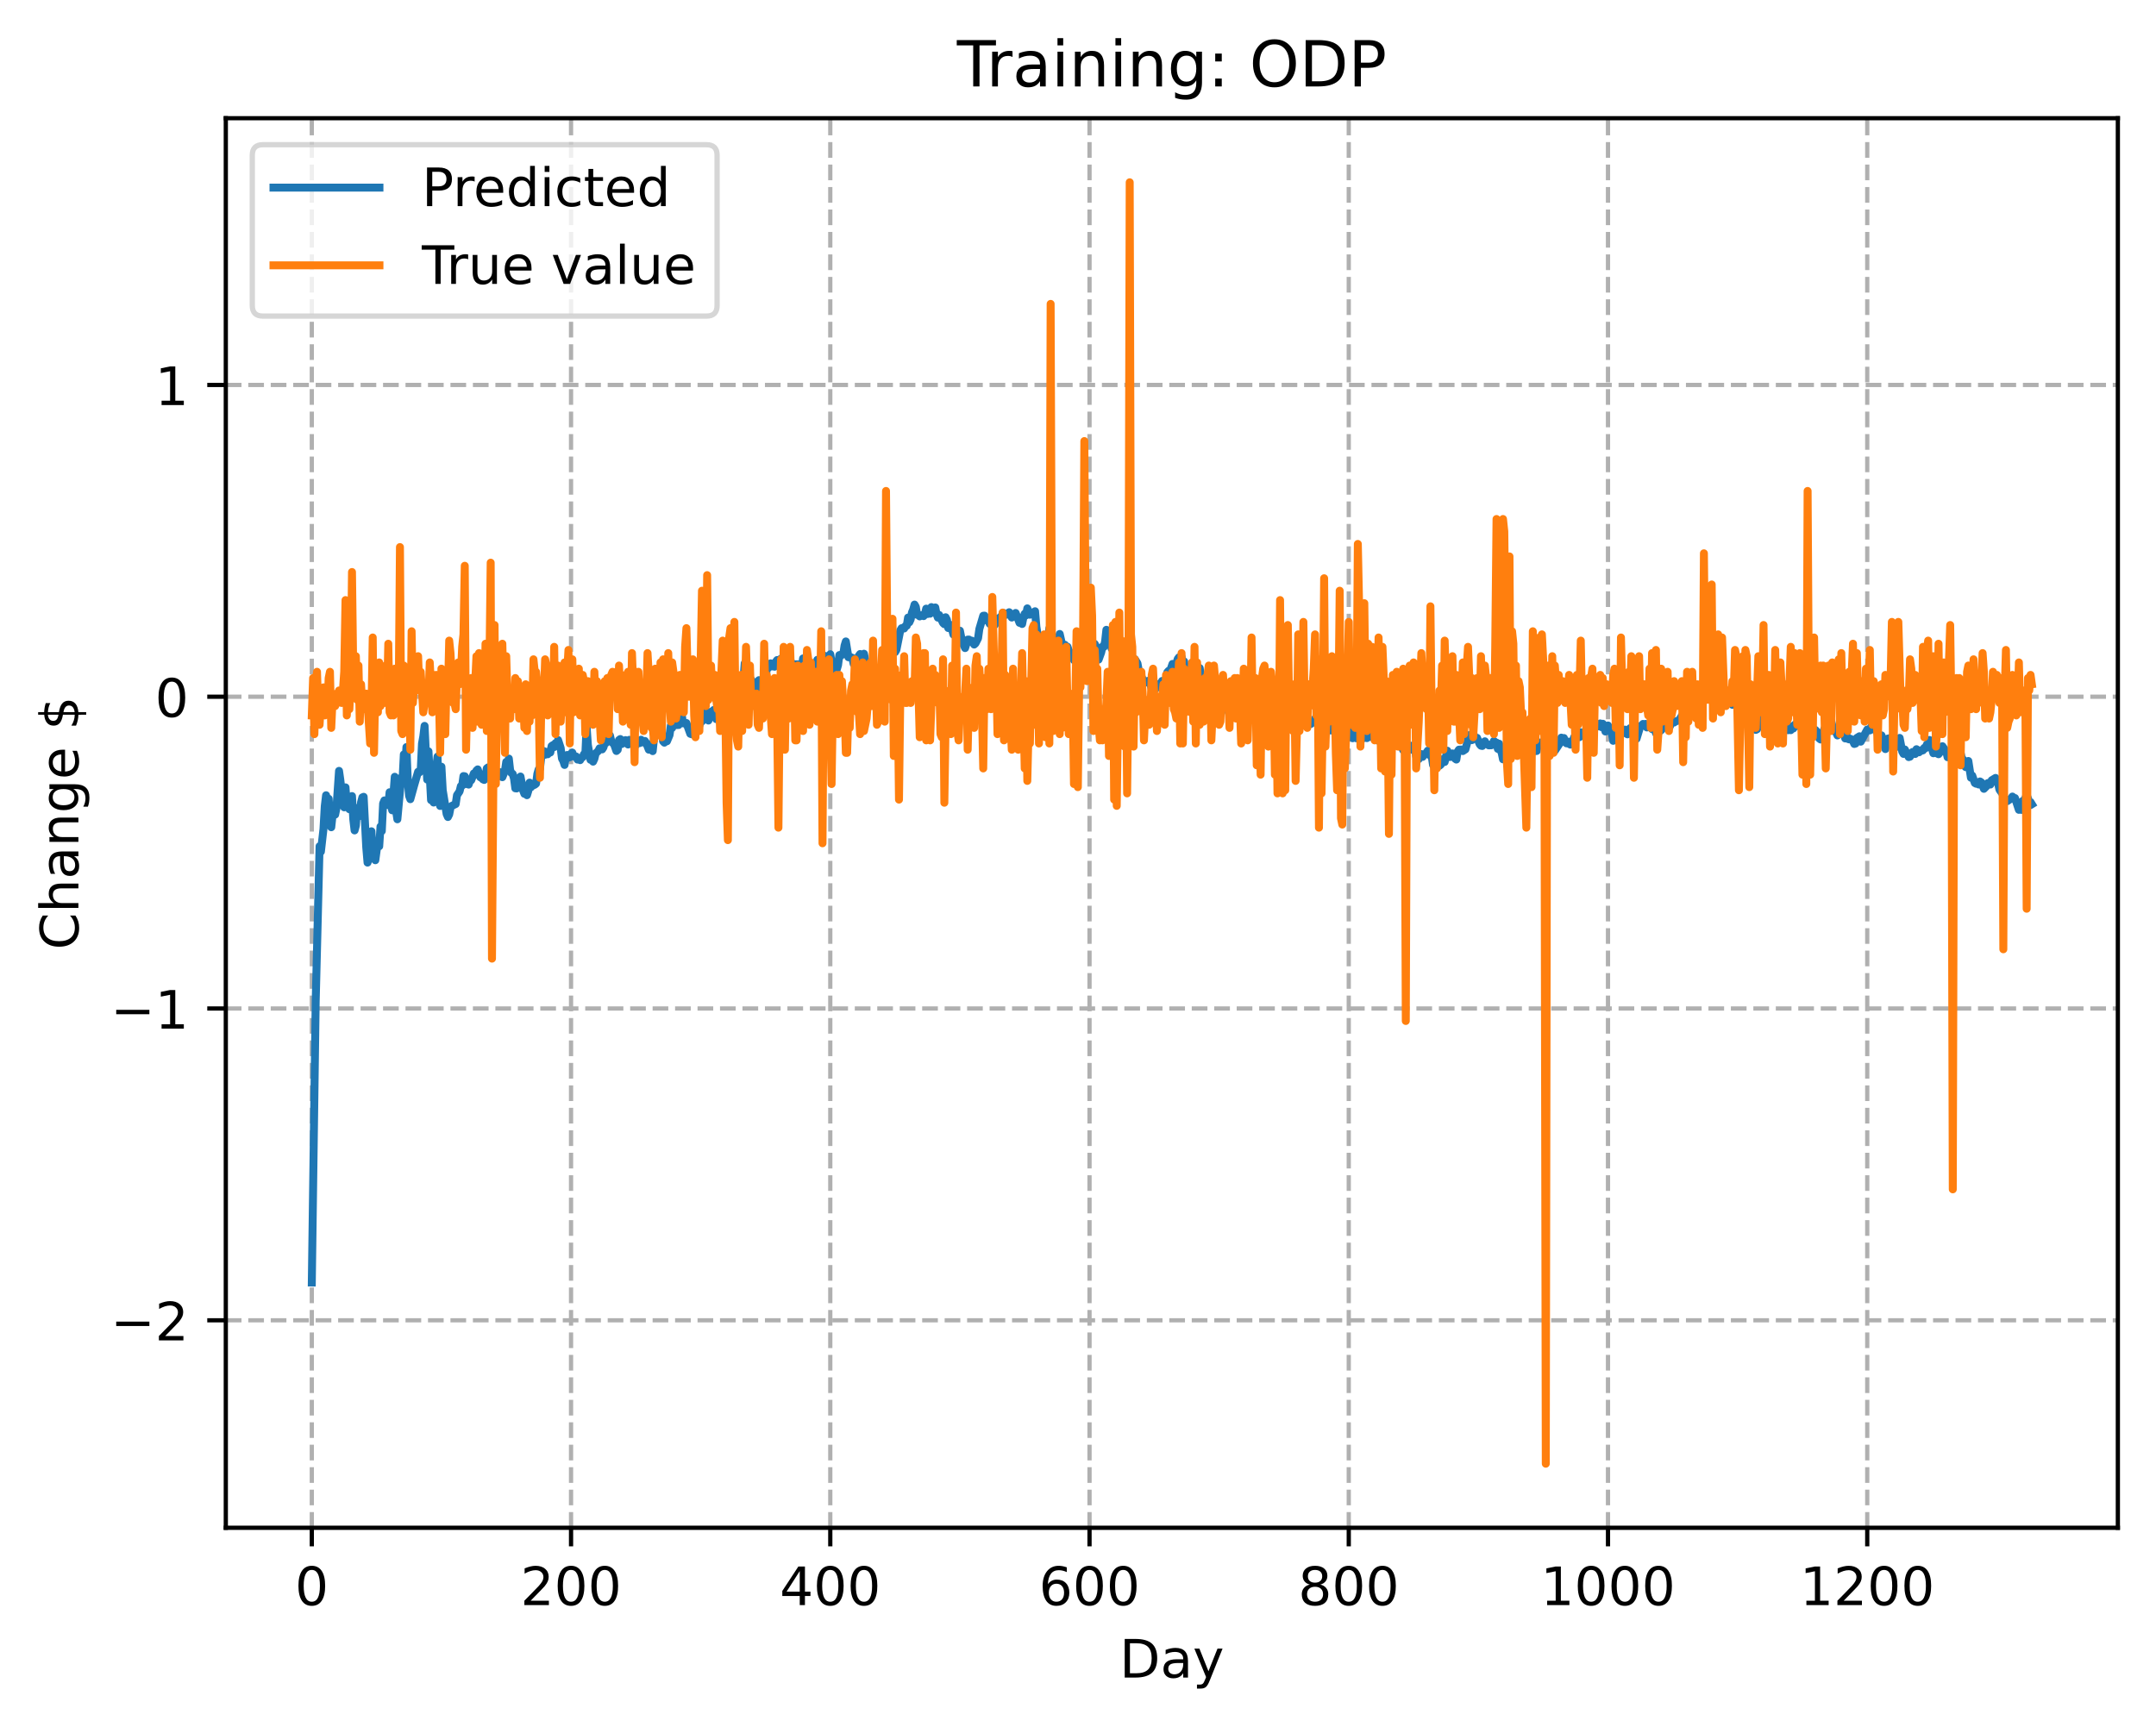 <?xml version="1.0" encoding="utf-8" standalone="no"?>
<!DOCTYPE svg PUBLIC "-//W3C//DTD SVG 1.1//EN"
  "http://www.w3.org/Graphics/SVG/1.1/DTD/svg11.dtd">
<!-- Created with matplotlib (https://matplotlib.org/) -->
<svg height="325.986pt" version="1.1" viewBox="0 0 406.94 325.986" width="406.94pt" xmlns="http://www.w3.org/2000/svg" xmlns:xlink="http://www.w3.org/1999/xlink">
 <defs>
  <style type="text/css">
*{stroke-linecap:butt;stroke-linejoin:round;}
  </style>
 </defs>
 <g id="figure_1">
  <g id="patch_1">
   <path d="M 0 325.986 
L 406.94 325.986 
L 406.94 0 
L 0 0 
z
" style="fill:#ffffff;"/>
  </g>
  <g id="axes_1">
   <g id="patch_2">
    <path d="M 42.62 288.43 
L 399.74 288.43 
L 399.74 22.318 
L 42.62 22.318 
z
" style="fill:#ffffff;"/>
   </g>
   <g id="matplotlib.axis_1">
    <g id="xtick_1">
     <g id="line2d_1">
      <path clip-path="url(#p452e2b0aef)" d="M 58.853 288.43 
L 58.853 22.318 
" style="fill:none;stroke:#b0b0b0;stroke-dasharray:2.96,1.28;stroke-dashoffset:0;stroke-width:0.8;"/>
     </g>
     <g id="line2d_2">
      <defs>
       <path d="M 0 0 
L 0 3.5 
" id="m45bc1f3594" style="stroke:#000000;stroke-width:0.8;"/>
      </defs>
      <g>
       <use style="stroke:#000000;stroke-width:0.8;" x="58.853" xlink:href="#m45bc1f3594" y="288.43"/>
      </g>
     </g>
     <g id="text_1">
      <!-- 0 -->
      <defs>
       <path d="M 31.781 66.406 
Q 24.172 66.406 20.328 58.906 
Q 16.5 51.422 16.5 36.375 
Q 16.5 21.391 20.328 13.891 
Q 24.172 6.391 31.781 6.391 
Q 39.453 6.391 43.281 13.891 
Q 47.125 21.391 47.125 36.375 
Q 47.125 51.422 43.281 58.906 
Q 39.453 66.406 31.781 66.406 
z
M 31.781 74.219 
Q 44.047 74.219 50.516 64.516 
Q 56.984 54.828 56.984 36.375 
Q 56.984 17.969 50.516 8.266 
Q 44.047 -1.422 31.781 -1.422 
Q 19.531 -1.422 13.062 8.266 
Q 6.594 17.969 6.594 36.375 
Q 6.594 54.828 13.062 64.516 
Q 19.531 74.219 31.781 74.219 
z
" id="DejaVuSans-48"/>
      </defs>
      <g transform="translate(55.672 303.029)scale(0.1 -0.1)">
       <use xlink:href="#DejaVuSans-48"/>
      </g>
     </g>
    </g>
    <g id="xtick_2">
     <g id="line2d_3">
      <path clip-path="url(#p452e2b0aef)" d="M 107.784 288.43 
L 107.784 22.318 
" style="fill:none;stroke:#b0b0b0;stroke-dasharray:2.96,1.28;stroke-dashoffset:0;stroke-width:0.8;"/>
     </g>
     <g id="line2d_4">
      <g>
       <use style="stroke:#000000;stroke-width:0.8;" x="107.784" xlink:href="#m45bc1f3594" y="288.43"/>
      </g>
     </g>
     <g id="text_2">
      <!-- 200 -->
      <defs>
       <path d="M 19.188 8.297 
L 53.609 8.297 
L 53.609 0 
L 7.328 0 
L 7.328 8.297 
Q 12.938 14.109 22.625 23.891 
Q 32.328 33.688 34.812 36.531 
Q 39.547 41.844 41.422 45.531 
Q 43.312 49.219 43.312 52.781 
Q 43.312 58.594 39.234 62.25 
Q 35.156 65.922 28.609 65.922 
Q 23.969 65.922 18.812 64.312 
Q 13.672 62.703 7.812 59.422 
L 7.812 69.391 
Q 13.766 71.781 18.938 73 
Q 24.125 74.219 28.422 74.219 
Q 39.75 74.219 46.484 68.547 
Q 53.219 62.891 53.219 53.422 
Q 53.219 48.922 51.531 44.891 
Q 49.859 40.875 45.406 35.406 
Q 44.188 33.984 37.641 27.219 
Q 31.109 20.453 19.188 8.297 
z
" id="DejaVuSans-50"/>
      </defs>
      <g transform="translate(98.24 303.029)scale(0.1 -0.1)">
       <use xlink:href="#DejaVuSans-50"/>
       <use x="63.623" xlink:href="#DejaVuSans-48"/>
       <use x="127.246" xlink:href="#DejaVuSans-48"/>
      </g>
     </g>
    </g>
    <g id="xtick_3">
     <g id="line2d_5">
      <path clip-path="url(#p452e2b0aef)" d="M 156.714 288.43 
L 156.714 22.318 
" style="fill:none;stroke:#b0b0b0;stroke-dasharray:2.96,1.28;stroke-dashoffset:0;stroke-width:0.8;"/>
     </g>
     <g id="line2d_6">
      <g>
       <use style="stroke:#000000;stroke-width:0.8;" x="156.714" xlink:href="#m45bc1f3594" y="288.43"/>
      </g>
     </g>
     <g id="text_3">
      <!-- 400 -->
      <defs>
       <path d="M 37.797 64.312 
L 12.891 25.391 
L 37.797 25.391 
z
M 35.203 72.906 
L 47.609 72.906 
L 47.609 25.391 
L 58.016 25.391 
L 58.016 17.188 
L 47.609 17.188 
L 47.609 0 
L 37.797 0 
L 37.797 17.188 
L 4.891 17.188 
L 4.891 26.703 
z
" id="DejaVuSans-52"/>
      </defs>
      <g transform="translate(147.17 303.029)scale(0.1 -0.1)">
       <use xlink:href="#DejaVuSans-52"/>
       <use x="63.623" xlink:href="#DejaVuSans-48"/>
       <use x="127.246" xlink:href="#DejaVuSans-48"/>
      </g>
     </g>
    </g>
    <g id="xtick_4">
     <g id="line2d_7">
      <path clip-path="url(#p452e2b0aef)" d="M 205.645 288.43 
L 205.645 22.318 
" style="fill:none;stroke:#b0b0b0;stroke-dasharray:2.96,1.28;stroke-dashoffset:0;stroke-width:0.8;"/>
     </g>
     <g id="line2d_8">
      <g>
       <use style="stroke:#000000;stroke-width:0.8;" x="205.645" xlink:href="#m45bc1f3594" y="288.43"/>
      </g>
     </g>
     <g id="text_4">
      <!-- 600 -->
      <defs>
       <path d="M 33.016 40.375 
Q 26.375 40.375 22.484 35.828 
Q 18.609 31.297 18.609 23.391 
Q 18.609 15.531 22.484 10.953 
Q 26.375 6.391 33.016 6.391 
Q 39.656 6.391 43.531 10.953 
Q 47.406 15.531 47.406 23.391 
Q 47.406 31.297 43.531 35.828 
Q 39.656 40.375 33.016 40.375 
z
M 52.594 71.297 
L 52.594 62.312 
Q 48.875 64.062 45.094 64.984 
Q 41.312 65.922 37.594 65.922 
Q 27.828 65.922 22.672 59.328 
Q 17.531 52.734 16.797 39.406 
Q 19.672 43.656 24.016 45.922 
Q 28.375 48.188 33.594 48.188 
Q 44.578 48.188 50.953 41.516 
Q 57.328 34.859 57.328 23.391 
Q 57.328 12.156 50.688 5.359 
Q 44.047 -1.422 33.016 -1.422 
Q 20.359 -1.422 13.672 8.266 
Q 6.984 17.969 6.984 36.375 
Q 6.984 53.656 15.188 63.938 
Q 23.391 74.219 37.203 74.219 
Q 40.922 74.219 44.703 73.484 
Q 48.484 72.75 52.594 71.297 
z
" id="DejaVuSans-54"/>
      </defs>
      <g transform="translate(196.101 303.029)scale(0.1 -0.1)">
       <use xlink:href="#DejaVuSans-54"/>
       <use x="63.623" xlink:href="#DejaVuSans-48"/>
       <use x="127.246" xlink:href="#DejaVuSans-48"/>
      </g>
     </g>
    </g>
    <g id="xtick_5">
     <g id="line2d_9">
      <path clip-path="url(#p452e2b0aef)" d="M 254.575 288.43 
L 254.575 22.318 
" style="fill:none;stroke:#b0b0b0;stroke-dasharray:2.96,1.28;stroke-dashoffset:0;stroke-width:0.8;"/>
     </g>
     <g id="line2d_10">
      <g>
       <use style="stroke:#000000;stroke-width:0.8;" x="254.575" xlink:href="#m45bc1f3594" y="288.43"/>
      </g>
     </g>
     <g id="text_5">
      <!-- 800 -->
      <defs>
       <path d="M 31.781 34.625 
Q 24.75 34.625 20.719 30.859 
Q 16.703 27.094 16.703 20.516 
Q 16.703 13.922 20.719 10.156 
Q 24.75 6.391 31.781 6.391 
Q 38.812 6.391 42.859 10.172 
Q 46.922 13.969 46.922 20.516 
Q 46.922 27.094 42.891 30.859 
Q 38.875 34.625 31.781 34.625 
z
M 21.922 38.812 
Q 15.578 40.375 12.031 44.719 
Q 8.5 49.078 8.5 55.328 
Q 8.5 64.062 14.719 69.141 
Q 20.953 74.219 31.781 74.219 
Q 42.672 74.219 48.875 69.141 
Q 55.078 64.062 55.078 55.328 
Q 55.078 49.078 51.531 44.719 
Q 48 40.375 41.703 38.812 
Q 48.828 37.156 52.797 32.312 
Q 56.781 27.484 56.781 20.516 
Q 56.781 9.906 50.312 4.234 
Q 43.844 -1.422 31.781 -1.422 
Q 19.734 -1.422 13.25 4.234 
Q 6.781 9.906 6.781 20.516 
Q 6.781 27.484 10.781 32.312 
Q 14.797 37.156 21.922 38.812 
z
M 18.312 54.391 
Q 18.312 48.734 21.844 45.562 
Q 25.391 42.391 31.781 42.391 
Q 38.141 42.391 41.719 45.562 
Q 45.312 48.734 45.312 54.391 
Q 45.312 60.062 41.719 63.234 
Q 38.141 66.406 31.781 66.406 
Q 25.391 66.406 21.844 63.234 
Q 18.312 60.062 18.312 54.391 
z
" id="DejaVuSans-56"/>
      </defs>
      <g transform="translate(245.032 303.029)scale(0.1 -0.1)">
       <use xlink:href="#DejaVuSans-56"/>
       <use x="63.623" xlink:href="#DejaVuSans-48"/>
       <use x="127.246" xlink:href="#DejaVuSans-48"/>
      </g>
     </g>
    </g>
    <g id="xtick_6">
     <g id="line2d_11">
      <path clip-path="url(#p452e2b0aef)" d="M 303.506 288.43 
L 303.506 22.318 
" style="fill:none;stroke:#b0b0b0;stroke-dasharray:2.96,1.28;stroke-dashoffset:0;stroke-width:0.8;"/>
     </g>
     <g id="line2d_12">
      <g>
       <use style="stroke:#000000;stroke-width:0.8;" x="303.506" xlink:href="#m45bc1f3594" y="288.43"/>
      </g>
     </g>
     <g id="text_6">
      <!-- 1000 -->
      <defs>
       <path d="M 12.406 8.297 
L 28.516 8.297 
L 28.516 63.922 
L 10.984 60.406 
L 10.984 69.391 
L 28.422 72.906 
L 38.281 72.906 
L 38.281 8.297 
L 54.391 8.297 
L 54.391 0 
L 12.406 0 
z
" id="DejaVuSans-49"/>
      </defs>
      <g transform="translate(290.781 303.029)scale(0.1 -0.1)">
       <use xlink:href="#DejaVuSans-49"/>
       <use x="63.623" xlink:href="#DejaVuSans-48"/>
       <use x="127.246" xlink:href="#DejaVuSans-48"/>
       <use x="190.869" xlink:href="#DejaVuSans-48"/>
      </g>
     </g>
    </g>
    <g id="xtick_7">
     <g id="line2d_13">
      <path clip-path="url(#p452e2b0aef)" d="M 352.437 288.43 
L 352.437 22.318 
" style="fill:none;stroke:#b0b0b0;stroke-dasharray:2.96,1.28;stroke-dashoffset:0;stroke-width:0.8;"/>
     </g>
     <g id="line2d_14">
      <g>
       <use style="stroke:#000000;stroke-width:0.8;" x="352.437" xlink:href="#m45bc1f3594" y="288.43"/>
      </g>
     </g>
     <g id="text_7">
      <!-- 1200 -->
      <g transform="translate(339.712 303.029)scale(0.1 -0.1)">
       <use xlink:href="#DejaVuSans-49"/>
       <use x="63.623" xlink:href="#DejaVuSans-50"/>
       <use x="127.246" xlink:href="#DejaVuSans-48"/>
       <use x="190.869" xlink:href="#DejaVuSans-48"/>
      </g>
     </g>
    </g>
    <g id="text_8">
     <!-- Day -->
     <defs>
      <path d="M 19.672 64.797 
L 19.672 8.109 
L 31.594 8.109 
Q 46.688 8.109 53.688 14.938 
Q 60.688 21.781 60.688 36.531 
Q 60.688 51.172 53.688 57.984 
Q 46.688 64.797 31.594 64.797 
z
M 9.812 72.906 
L 30.078 72.906 
Q 51.266 72.906 61.172 64.094 
Q 71.094 55.281 71.094 36.531 
Q 71.094 17.672 61.125 8.828 
Q 51.172 0 30.078 0 
L 9.812 0 
z
" id="DejaVuSans-68"/>
      <path d="M 34.281 27.484 
Q 23.391 27.484 19.188 25 
Q 14.984 22.516 14.984 16.5 
Q 14.984 11.719 18.141 8.906 
Q 21.297 6.109 26.703 6.109 
Q 34.188 6.109 38.703 11.406 
Q 43.219 16.703 43.219 25.484 
L 43.219 27.484 
z
M 52.203 31.203 
L 52.203 0 
L 43.219 0 
L 43.219 8.297 
Q 40.141 3.328 35.547 0.953 
Q 30.953 -1.422 24.312 -1.422 
Q 15.922 -1.422 10.953 3.297 
Q 6 8.016 6 15.922 
Q 6 25.141 12.172 29.828 
Q 18.359 34.516 30.609 34.516 
L 43.219 34.516 
L 43.219 35.406 
Q 43.219 41.609 39.141 45 
Q 35.062 48.391 27.688 48.391 
Q 23 48.391 18.547 47.266 
Q 14.109 46.141 10.016 43.891 
L 10.016 52.203 
Q 14.938 54.109 19.578 55.047 
Q 24.219 56 28.609 56 
Q 40.484 56 46.344 49.844 
Q 52.203 43.703 52.203 31.203 
z
" id="DejaVuSans-97"/>
      <path d="M 32.172 -5.078 
Q 28.375 -14.844 24.75 -17.812 
Q 21.141 -20.797 15.094 -20.797 
L 7.906 -20.797 
L 7.906 -13.281 
L 13.188 -13.281 
Q 16.891 -13.281 18.938 -11.516 
Q 21 -9.766 23.484 -3.219 
L 25.094 0.875 
L 2.984 54.688 
L 12.5 54.688 
L 29.594 11.922 
L 46.688 54.688 
L 56.203 54.688 
z
" id="DejaVuSans-121"/>
     </defs>
     <g transform="translate(211.307 316.707)scale(0.1 -0.1)">
      <use xlink:href="#DejaVuSans-68"/>
      <use x="77.002" xlink:href="#DejaVuSans-97"/>
      <use x="138.281" xlink:href="#DejaVuSans-121"/>
     </g>
    </g>
   </g>
   <g id="matplotlib.axis_2">
    <g id="ytick_1">
     <g id="line2d_15">
      <path clip-path="url(#p452e2b0aef)" d="M 42.62 249.258 
L 399.74 249.258 
" style="fill:none;stroke:#b0b0b0;stroke-dasharray:2.96,1.28;stroke-dashoffset:0;stroke-width:0.8;"/>
     </g>
     <g id="line2d_16">
      <defs>
       <path d="M 0 0 
L -3.5 0 
" id="m234dce2d13" style="stroke:#000000;stroke-width:0.8;"/>
      </defs>
      <g>
       <use style="stroke:#000000;stroke-width:0.8;" x="42.62" xlink:href="#m234dce2d13" y="249.258"/>
      </g>
     </g>
     <g id="text_9">
      <!-- −2 -->
      <defs>
       <path d="M 10.594 35.5 
L 73.188 35.5 
L 73.188 27.203 
L 10.594 27.203 
z
" id="DejaVuSans-8722"/>
      </defs>
      <g transform="translate(20.878 253.057)scale(0.1 -0.1)">
       <use xlink:href="#DejaVuSans-8722"/>
       <use x="83.789" xlink:href="#DejaVuSans-50"/>
      </g>
     </g>
    </g>
    <g id="ytick_2">
     <g id="line2d_17">
      <path clip-path="url(#p452e2b0aef)" d="M 42.62 190.397 
L 399.74 190.397 
" style="fill:none;stroke:#b0b0b0;stroke-dasharray:2.96,1.28;stroke-dashoffset:0;stroke-width:0.8;"/>
     </g>
     <g id="line2d_18">
      <g>
       <use style="stroke:#000000;stroke-width:0.8;" x="42.62" xlink:href="#m234dce2d13" y="190.397"/>
      </g>
     </g>
     <g id="text_10">
      <!-- −1 -->
      <g transform="translate(20.878 194.196)scale(0.1 -0.1)">
       <use xlink:href="#DejaVuSans-8722"/>
       <use x="83.789" xlink:href="#DejaVuSans-49"/>
      </g>
     </g>
    </g>
    <g id="ytick_3">
     <g id="line2d_19">
      <path clip-path="url(#p452e2b0aef)" d="M 42.62 131.535 
L 399.74 131.535 
" style="fill:none;stroke:#b0b0b0;stroke-dasharray:2.96,1.28;stroke-dashoffset:0;stroke-width:0.8;"/>
     </g>
     <g id="line2d_20">
      <g>
       <use style="stroke:#000000;stroke-width:0.8;" x="42.62" xlink:href="#m234dce2d13" y="131.535"/>
      </g>
     </g>
     <g id="text_11">
      <!-- 0 -->
      <g transform="translate(29.258 135.335)scale(0.1 -0.1)">
       <use xlink:href="#DejaVuSans-48"/>
      </g>
     </g>
    </g>
    <g id="ytick_4">
     <g id="line2d_21">
      <path clip-path="url(#p452e2b0aef)" d="M 42.62 72.674 
L 399.74 72.674 
" style="fill:none;stroke:#b0b0b0;stroke-dasharray:2.96,1.28;stroke-dashoffset:0;stroke-width:0.8;"/>
     </g>
     <g id="line2d_22">
      <g>
       <use style="stroke:#000000;stroke-width:0.8;" x="42.62" xlink:href="#m234dce2d13" y="72.674"/>
      </g>
     </g>
     <g id="text_12">
      <!-- 1 -->
      <g transform="translate(29.258 76.473)scale(0.1 -0.1)">
       <use xlink:href="#DejaVuSans-49"/>
      </g>
     </g>
    </g>
    <g id="text_13">
     <!-- Change $ -->
     <defs>
      <path d="M 64.406 67.281 
L 64.406 56.891 
Q 59.422 61.531 53.781 63.812 
Q 48.141 66.109 41.797 66.109 
Q 29.297 66.109 22.656 58.469 
Q 16.016 50.828 16.016 36.375 
Q 16.016 21.969 22.656 14.328 
Q 29.297 6.688 41.797 6.688 
Q 48.141 6.688 53.781 8.984 
Q 59.422 11.281 64.406 15.922 
L 64.406 5.609 
Q 59.234 2.094 53.438 0.328 
Q 47.656 -1.422 41.219 -1.422 
Q 24.656 -1.422 15.125 8.703 
Q 5.609 18.844 5.609 36.375 
Q 5.609 53.953 15.125 64.078 
Q 24.656 74.219 41.219 74.219 
Q 47.75 74.219 53.531 72.484 
Q 59.328 70.75 64.406 67.281 
z
" id="DejaVuSans-67"/>
      <path d="M 54.891 33.016 
L 54.891 0 
L 45.906 0 
L 45.906 32.719 
Q 45.906 40.484 42.875 44.328 
Q 39.844 48.188 33.797 48.188 
Q 26.516 48.188 22.312 43.547 
Q 18.109 38.922 18.109 30.906 
L 18.109 0 
L 9.078 0 
L 9.078 75.984 
L 18.109 75.984 
L 18.109 46.188 
Q 21.344 51.125 25.703 53.562 
Q 30.078 56 35.797 56 
Q 45.219 56 50.047 50.172 
Q 54.891 44.344 54.891 33.016 
z
" id="DejaVuSans-104"/>
      <path d="M 54.891 33.016 
L 54.891 0 
L 45.906 0 
L 45.906 32.719 
Q 45.906 40.484 42.875 44.328 
Q 39.844 48.188 33.797 48.188 
Q 26.516 48.188 22.312 43.547 
Q 18.109 38.922 18.109 30.906 
L 18.109 0 
L 9.078 0 
L 9.078 54.688 
L 18.109 54.688 
L 18.109 46.188 
Q 21.344 51.125 25.703 53.562 
Q 30.078 56 35.797 56 
Q 45.219 56 50.047 50.172 
Q 54.891 44.344 54.891 33.016 
z
" id="DejaVuSans-110"/>
      <path d="M 45.406 27.984 
Q 45.406 37.75 41.375 43.109 
Q 37.359 48.484 30.078 48.484 
Q 22.859 48.484 18.828 43.109 
Q 14.797 37.75 14.797 27.984 
Q 14.797 18.266 18.828 12.891 
Q 22.859 7.516 30.078 7.516 
Q 37.359 7.516 41.375 12.891 
Q 45.406 18.266 45.406 27.984 
z
M 54.391 6.781 
Q 54.391 -7.172 48.188 -13.984 
Q 42 -20.797 29.203 -20.797 
Q 24.469 -20.797 20.266 -20.094 
Q 16.062 -19.391 12.109 -17.922 
L 12.109 -9.188 
Q 16.062 -11.328 19.922 -12.344 
Q 23.781 -13.375 27.781 -13.375 
Q 36.625 -13.375 41.016 -8.766 
Q 45.406 -4.156 45.406 5.172 
L 45.406 9.625 
Q 42.625 4.781 38.281 2.391 
Q 33.938 0 27.875 0 
Q 17.828 0 11.672 7.656 
Q 5.516 15.328 5.516 27.984 
Q 5.516 40.672 11.672 48.328 
Q 17.828 56 27.875 56 
Q 33.938 56 38.281 53.609 
Q 42.625 51.219 45.406 46.391 
L 45.406 54.688 
L 54.391 54.688 
z
" id="DejaVuSans-103"/>
      <path d="M 56.203 29.594 
L 56.203 25.203 
L 14.891 25.203 
Q 15.484 15.922 20.484 11.062 
Q 25.484 6.203 34.422 6.203 
Q 39.594 6.203 44.453 7.469 
Q 49.312 8.734 54.109 11.281 
L 54.109 2.781 
Q 49.266 0.734 44.188 -0.344 
Q 39.109 -1.422 33.891 -1.422 
Q 20.797 -1.422 13.156 6.188 
Q 5.516 13.812 5.516 26.812 
Q 5.516 40.234 12.766 48.109 
Q 20.016 56 32.328 56 
Q 43.359 56 49.781 48.891 
Q 56.203 41.797 56.203 29.594 
z
M 47.219 32.234 
Q 47.125 39.594 43.094 43.984 
Q 39.062 48.391 32.422 48.391 
Q 24.906 48.391 20.391 44.141 
Q 15.875 39.891 15.188 32.172 
z
" id="DejaVuSans-101"/>
      <path id="DejaVuSans-32"/>
      <path d="M 33.797 -14.703 
L 28.906 -14.703 
L 28.859 0 
Q 23.734 0.094 18.609 1.188 
Q 13.484 2.297 8.297 4.5 
L 8.297 13.281 
Q 13.281 10.156 18.375 8.562 
Q 23.484 6.984 28.906 6.938 
L 28.906 29.203 
Q 18.109 30.953 13.203 35.156 
Q 8.297 39.359 8.297 46.688 
Q 8.297 54.641 13.625 59.219 
Q 18.953 63.812 28.906 64.5 
L 28.906 75.984 
L 33.797 75.984 
L 33.797 64.656 
Q 38.328 64.453 42.578 63.688 
Q 46.828 62.938 50.875 61.625 
L 50.875 53.078 
Q 46.828 55.125 42.547 56.25 
Q 38.281 57.375 33.797 57.562 
L 33.797 36.719 
Q 44.875 35.016 50.094 30.609 
Q 55.328 26.219 55.328 18.609 
Q 55.328 10.359 49.781 5.594 
Q 44.234 0.828 33.797 0.094 
z
M 28.906 37.594 
L 28.906 57.625 
Q 23.25 56.984 20.266 54.391 
Q 17.281 51.812 17.281 47.516 
Q 17.281 43.312 20.031 40.969 
Q 22.797 38.625 28.906 37.594 
z
M 33.797 28.219 
L 33.797 7.078 
Q 39.984 7.906 43.141 10.594 
Q 46.297 13.281 46.297 17.672 
Q 46.297 21.969 43.281 24.5 
Q 40.281 27.047 33.797 28.219 
z
" id="DejaVuSans-36"/>
     </defs>
     <g transform="translate(14.798 179.288)rotate(-90)scale(0.1 -0.1)">
      <use xlink:href="#DejaVuSans-67"/>
      <use x="69.824" xlink:href="#DejaVuSans-104"/>
      <use x="133.203" xlink:href="#DejaVuSans-97"/>
      <use x="194.482" xlink:href="#DejaVuSans-110"/>
      <use x="257.861" xlink:href="#DejaVuSans-103"/>
      <use x="321.338" xlink:href="#DejaVuSans-101"/>
      <use x="382.861" xlink:href="#DejaVuSans-32"/>
      <use x="414.648" xlink:href="#DejaVuSans-36"/>
     </g>
    </g>
   </g>
   <g id="line2d_23">
    <path clip-path="url(#p452e2b0aef)" d="M 58.853 242.129 
L 59.587 189.029 
L 60.321 159.757 
L 60.566 160.786 
L 61.055 156.507 
L 61.3 152.2 
L 61.544 150.138 
L 61.789 153.576 
L 62.034 150.793 
L 62.278 154.348 
L 62.523 156.175 
L 62.767 153.92 
L 63.012 152.759 
L 63.257 153.794 
L 63.501 152.587 
L 63.991 145.535 
L 64.235 147.24 
L 64.725 151.566 
L 64.969 152.414 
L 65.214 148.649 
L 65.459 152.008 
L 65.703 151.23 
L 65.948 152.775 
L 66.193 150.822 
L 66.437 150.291 
L 66.682 154.674 
L 66.927 156.773 
L 67.171 155.866 
L 67.416 152.547 
L 67.661 153.758 
L 67.905 154.063 
L 68.15 151.453 
L 68.395 150.539 
L 68.639 150.431 
L 69.128 159.981 
L 69.373 162.849 
L 69.618 162.06 
L 69.862 158.557 
L 70.107 156.938 
L 70.352 161.001 
L 70.841 162.402 
L 71.33 158.784 
L 71.575 159.774 
L 71.82 156.044 
L 72.064 156.899 
L 72.309 151.692 
L 72.554 151.111 
L 72.798 151.272 
L 73.288 151.998 
L 73.532 149.571 
L 73.777 151.795 
L 74.022 152.976 
L 74.511 146.648 
L 74.755 153.059 
L 75 154.673 
L 75.734 146.794 
L 75.979 147.186 
L 76.223 142.428 
L 76.468 144.798 
L 76.713 141.045 
L 76.957 147.143 
L 77.202 150.211 
L 77.447 150.878 
L 78.181 148.226 
L 78.915 145.702 
L 79.159 145.824 
L 79.404 145.578 
L 79.649 140.396 
L 79.893 139.046 
L 80.138 137.042 
L 80.627 147.176 
L 80.872 141.84 
L 81.361 151.062 
L 81.606 147.679 
L 81.85 151.512 
L 82.095 144.646 
L 82.34 144.85 
L 82.584 142.836 
L 82.829 151.156 
L 83.074 152.159 
L 83.318 144.746 
L 83.563 149.181 
L 84.297 153.672 
L 84.542 154.242 
L 84.786 153.745 
L 85.031 152.487 
L 85.276 152.144 
L 86.01 151.794 
L 86.254 150.131 
L 86.743 149.406 
L 86.988 148.406 
L 87.233 148.315 
L 87.477 146.516 
L 87.722 146.551 
L 87.967 148.021 
L 88.211 147.971 
L 88.456 148.124 
L 88.701 147.4 
L 88.945 147.295 
L 89.435 146.009 
L 89.679 146.25 
L 89.924 145.48 
L 90.169 145.255 
L 90.658 146.748 
L 90.903 146.697 
L 91.147 147.129 
L 91.392 147.243 
L 91.637 146.637 
L 91.881 145.052 
L 92.126 144.872 
L 92.371 145.431 
L 92.615 145.254 
L 92.86 145.429 
L 93.104 146.316 
L 93.349 146.107 
L 93.838 146.686 
L 94.083 146.601 
L 94.328 145.77 
L 94.572 146.425 
L 94.817 146.723 
L 95.306 145.518 
L 95.551 143.836 
L 95.796 144.25 
L 96.04 143.213 
L 96.285 145.417 
L 96.53 145.943 
L 96.774 146.114 
L 97.019 146.967 
L 97.264 148.824 
L 97.508 148.855 
L 97.753 147.198 
L 98.242 146.602 
L 98.731 149.234 
L 98.976 149.863 
L 99.221 149.344 
L 99.465 150.126 
L 99.71 149.334 
L 99.955 147.751 
L 100.199 148.632 
L 100.444 148.349 
L 100.933 148.149 
L 101.178 147.944 
L 101.423 146.097 
L 101.667 145.252 
L 101.912 145.131 
L 102.157 142.948 
L 102.401 141.97 
L 102.646 141.791 
L 102.891 142.49 
L 103.135 141.95 
L 103.38 142.396 
L 103.625 141.932 
L 103.869 142.066 
L 104.114 140.851 
L 104.359 140.671 
L 104.603 141.034 
L 104.848 140.303 
L 105.092 140.81 
L 105.337 139.708 
L 105.826 141.224 
L 106.071 143.216 
L 106.316 143.65 
L 106.56 144.41 
L 106.805 142.912 
L 107.05 142.538 
L 107.294 143.024 
L 107.539 142.969 
L 107.784 142.279 
L 108.028 142.089 
L 108.273 142.802 
L 108.518 142.748 
L 108.762 142.827 
L 109.007 143.4 
L 109.252 143.241 
L 109.496 143.508 
L 109.741 143.029 
L 109.986 142.95 
L 110.23 142.373 
L 110.475 142.543 
L 110.719 137.208 
L 110.964 140.658 
L 111.453 143.442 
L 111.698 143.411 
L 111.943 143.79 
L 112.187 143.25 
L 112.432 142.233 
L 112.921 141.771 
L 113.166 141.277 
L 113.411 141.278 
L 113.655 141.475 
L 113.9 141.095 
L 114.145 140.226 
L 114.389 140.254 
L 114.634 139.433 
L 114.879 139.428 
L 115.123 138.844 
L 115.368 139.888 
L 115.613 140.249 
L 115.857 140.372 
L 116.346 141.777 
L 116.591 141.549 
L 116.836 139.706 
L 117.08 139.525 
L 117.325 140.476 
L 117.814 139.821 
L 118.059 139.724 
L 118.304 140.368 
L 118.548 140.553 
L 118.793 139.673 
L 119.038 140.28 
L 119.527 140.37 
L 119.772 139.978 
L 120.016 140.676 
L 120.261 140.05 
L 120.506 140.32 
L 120.75 140.285 
L 120.995 139.657 
L 121.24 140.037 
L 121.484 140.182 
L 121.729 139.888 
L 121.974 140.27 
L 122.463 141.531 
L 122.707 140.79 
L 122.952 140.821 
L 123.197 141.803 
L 123.931 134.584 
L 124.175 134.691 
L 124.42 134.998 
L 125.154 139.947 
L 125.399 140.205 
L 125.643 139.826 
L 125.888 139.941 
L 126.377 138.77 
L 126.622 136.962 
L 126.867 137.43 
L 127.111 136.37 
L 127.356 136.476 
L 127.601 136.878 
L 128.09 136.876 
L 128.334 136.286 
L 128.579 134.233 
L 128.824 136.002 
L 129.068 136.579 
L 129.558 136.495 
L 130.292 138.532 
L 130.536 138.618 
L 130.781 138.565 
L 131.27 136.628 
L 131.515 136.539 
L 131.76 136.925 
L 132.004 136.953 
L 132.249 136.151 
L 132.494 136.198 
L 132.738 135.657 
L 132.983 134.004 
L 133.228 134.952 
L 133.472 135.22 
L 133.717 136.03 
L 134.206 134.356 
L 134.451 135.102 
L 134.695 134.043 
L 134.94 134.518 
L 135.185 135.766 
L 135.919 133.322 
L 136.408 134.993 
L 136.653 135.913 
L 136.897 135.536 
L 137.142 135.952 
L 137.387 135.885 
L 137.876 134.636 
L 138.365 134.816 
L 138.855 134.18 
L 139.099 133.268 
L 139.344 133.515 
L 139.833 131.167 
L 140.322 128.179 
L 140.567 125.213 
L 140.812 126.261 
L 141.301 127.193 
L 141.546 128.512 
L 141.79 128.332 
L 142.524 131.135 
L 142.769 130.482 
L 143.014 128.667 
L 143.258 128.404 
L 143.503 129.695 
L 143.748 129.16 
L 143.992 129.813 
L 144.237 128.211 
L 144.482 128.267 
L 144.726 126.272 
L 144.971 126.139 
L 145.216 125.845 
L 145.46 125.231 
L 145.705 125.814 
L 145.95 125.66 
L 146.194 125.871 
L 146.439 124.932 
L 146.683 124.608 
L 147.173 125.013 
L 147.417 124.334 
L 147.662 124.528 
L 147.907 125.389 
L 148.151 125.654 
L 148.396 126.268 
L 148.641 125.236 
L 148.885 125.254 
L 149.13 125.111 
L 149.619 126.992 
L 149.864 125.359 
L 150.109 126.235 
L 150.353 125.406 
L 150.598 125.422 
L 150.843 126.751 
L 151.087 126.59 
L 151.332 126.049 
L 151.577 124.304 
L 151.821 124.489 
L 152.066 125.632 
L 152.31 124.045 
L 152.555 126.074 
L 152.8 126.349 
L 153.044 126.036 
L 153.289 126.613 
L 153.534 126.868 
L 153.778 126.601 
L 154.023 126.157 
L 154.268 124.566 
L 154.512 125.092 
L 154.757 125.119 
L 155.002 124.64 
L 155.246 124.622 
L 155.491 124.86 
L 155.736 123.834 
L 156.47 125.723 
L 156.714 123.511 
L 157.204 126.684 
L 157.938 126.399 
L 158.182 125.557 
L 158.427 123.67 
L 158.671 123.831 
L 158.916 123.481 
L 159.161 123.53 
L 159.405 121.889 
L 159.65 121.097 
L 160.139 124.083 
L 160.384 123.976 
L 160.873 124.194 
L 161.118 125.335 
L 161.363 124.84 
L 161.607 125.136 
L 161.852 125.222 
L 162.097 123.797 
L 162.341 123.47 
L 162.586 124.051 
L 162.831 123.595 
L 163.075 123.418 
L 163.565 125.812 
L 163.809 126.61 
L 164.054 126.525 
L 164.298 127.245 
L 164.543 125.967 
L 164.788 126.966 
L 165.032 127.449 
L 165.277 127.621 
L 165.522 126.636 
L 165.766 126.532 
L 166.011 127.598 
L 166.256 126.878 
L 166.5 126.998 
L 166.745 127.29 
L 166.99 126.163 
L 167.234 124.475 
L 167.479 123.867 
L 167.724 122.606 
L 167.968 122.454 
L 168.213 123.499 
L 168.702 122.619 
L 168.947 123.121 
L 169.192 122.701 
L 169.926 119.015 
L 170.17 118.601 
L 170.415 118.53 
L 170.659 118.653 
L 170.904 118.186 
L 171.149 118.133 
L 171.393 116.592 
L 171.638 117.482 
L 171.883 116.937 
L 172.127 115.634 
L 172.372 115.047 
L 172.617 114.14 
L 172.861 114.576 
L 173.106 116.075 
L 173.351 116.115 
L 173.595 116.373 
L 173.84 116.165 
L 174.085 116.138 
L 174.329 116.317 
L 174.574 115.929 
L 174.819 114.907 
L 175.063 115.921 
L 175.308 115.811 
L 175.553 115.86 
L 175.797 114.616 
L 176.042 115.023 
L 176.286 114.746 
L 176.531 114.682 
L 176.776 115.961 
L 177.02 116.603 
L 177.265 116.099 
L 177.999 117.616 
L 178.244 117.844 
L 178.488 116.532 
L 178.733 117.012 
L 178.978 118.566 
L 179.222 118.451 
L 179.467 117.98 
L 179.956 119.804 
L 180.201 119.25 
L 180.446 119.482 
L 180.935 119.622 
L 181.18 119.069 
L 181.669 121.523 
L 181.914 121.813 
L 182.158 122.35 
L 182.647 120.755 
L 182.892 120.748 
L 183.137 121.15 
L 183.381 120.941 
L 183.626 121.222 
L 183.871 121.685 
L 184.115 121.466 
L 184.605 120.496 
L 184.849 118.751 
L 185.583 116.252 
L 185.828 116.229 
L 186.317 117.17 
L 186.562 117.259 
L 186.807 117.781 
L 187.051 116.911 
L 187.296 117.918 
L 187.541 118.151 
L 187.785 117.952 
L 188.274 116.79 
L 188.519 117.203 
L 188.764 116.533 
L 189.008 116.45 
L 189.253 115.756 
L 189.498 115.754 
L 189.742 116.062 
L 189.987 116.047 
L 190.476 115.583 
L 190.721 115.843 
L 190.966 116.585 
L 191.21 115.972 
L 191.455 116.214 
L 191.7 115.722 
L 192.434 117.588 
L 192.678 117.091 
L 192.923 117.8 
L 193.168 116.538 
L 193.412 115.862 
L 193.657 116.178 
L 193.902 114.854 
L 194.391 116.05 
L 195.369 115.398 
L 195.614 118.332 
L 195.859 119.841 
L 196.348 121.366 
L 197.082 121.298 
L 197.571 120.309 
L 197.816 121.127 
L 198.061 118.618 
L 198.795 121.347 
L 199.284 121.665 
L 199.529 121.323 
L 200.018 119.686 
L 200.507 121.848 
L 200.752 121.672 
L 200.996 121.733 
L 201.241 122.487 
L 201.486 122.098 
L 201.73 122.893 
L 201.975 123.136 
L 202.22 123.999 
L 202.464 123.542 
L 202.709 124.632 
L 202.954 124.15 
L 203.198 124.412 
L 203.443 124.928 
L 203.688 124.799 
L 203.932 124.343 
L 204.177 124.196 
L 204.422 123.504 
L 204.666 123.652 
L 204.911 123.565 
L 205.4 125.052 
L 205.645 125.187 
L 205.889 125.967 
L 206.134 122.532 
L 206.379 121.594 
L 206.623 121.561 
L 206.868 122.034 
L 207.357 124.525 
L 207.847 123.174 
L 208.091 122.073 
L 208.336 122.149 
L 208.581 121.129 
L 208.825 118.904 
L 209.07 119.203 
L 209.315 119.059 
L 209.804 122.449 
L 210.049 121.642 
L 210.293 121.751 
L 210.538 122.463 
L 210.783 124.095 
L 211.027 124.697 
L 211.272 124.753 
L 211.517 125.064 
L 211.761 124.701 
L 212.006 124.081 
L 212.25 124.138 
L 212.495 124.401 
L 212.74 125.282 
L 212.984 125.226 
L 213.474 127.082 
L 213.718 126.6 
L 213.963 125.788 
L 214.208 124.445 
L 214.697 125.238 
L 214.942 126.611 
L 215.186 126.798 
L 215.431 127.704 
L 215.92 128.738 
L 216.165 128.701 
L 216.41 128.839 
L 216.654 128.544 
L 217.144 129.27 
L 217.388 130.04 
L 217.633 128.98 
L 218.122 130.026 
L 218.367 129.718 
L 218.611 129.192 
L 218.856 129.079 
L 219.101 129.161 
L 219.345 128.556 
L 219.59 130.108 
L 219.835 129.617 
L 220.324 126.929 
L 220.569 126.647 
L 220.813 126.79 
L 221.303 125.345 
L 221.547 126.065 
L 222.037 125.286 
L 222.281 124.42 
L 222.526 124.092 
L 222.771 124.381 
L 223.015 123.973 
L 223.26 124.974 
L 223.505 124.868 
L 223.749 126.713 
L 223.994 126.87 
L 224.238 126.732 
L 224.483 126.936 
L 224.728 126.471 
L 224.972 127.182 
L 225.217 127.208 
L 225.706 126.712 
L 225.951 126.987 
L 226.196 127.065 
L 226.44 126.119 
L 226.685 127.704 
L 226.93 127.695 
L 227.174 128.47 
L 227.419 128.843 
L 227.664 129.422 
L 227.908 129.058 
L 228.153 128.959 
L 228.398 129.484 
L 228.642 129.645 
L 229.132 130.739 
L 229.376 130.764 
L 229.621 131.195 
L 229.865 131.325 
L 230.11 130.961 
L 230.355 130.365 
L 230.599 130.247 
L 231.333 133.161 
L 232.312 135.352 
L 232.801 135.282 
L 233.046 134.953 
L 233.535 135.364 
L 233.78 134.891 
L 234.025 134.003 
L 234.514 134.975 
L 234.759 135.315 
L 235.248 134.988 
L 235.493 135.118 
L 235.982 134.53 
L 236.226 134.455 
L 236.471 135.149 
L 236.716 135.047 
L 236.96 135.6 
L 237.205 135.518 
L 237.694 134.826 
L 238.184 134.573 
L 238.428 134.779 
L 238.673 134.511 
L 238.918 134.716 
L 239.162 133.827 
L 239.407 134.009 
L 239.652 133.971 
L 239.896 134.187 
L 240.141 134.125 
L 240.386 134.188 
L 240.63 134.409 
L 240.875 135.042 
L 241.12 135.105 
L 241.364 134.729 
L 241.609 135.162 
L 242.098 134.551 
L 242.343 135.225 
L 242.587 135.01 
L 242.832 135.291 
L 243.077 135.82 
L 243.321 134.937 
L 243.566 134.682 
L 244.055 134.892 
L 244.3 134.793 
L 244.789 134.99 
L 245.034 134.643 
L 245.279 135.036 
L 245.768 134.709 
L 246.502 135.264 
L 246.747 136.224 
L 247.236 136.727 
L 247.481 136.64 
L 247.725 136.283 
L 247.97 136.189 
L 248.214 135.656 
L 248.459 135.401 
L 248.704 134.976 
L 248.948 135.097 
L 249.682 136.419 
L 249.927 136.389 
L 250.172 136.684 
L 250.416 136.62 
L 250.661 136.768 
L 251.15 137.906 
L 251.395 137.837 
L 251.64 137.571 
L 251.884 136.636 
L 252.374 136.753 
L 252.863 136.598 
L 253.108 136.987 
L 253.352 136.899 
L 253.597 136.067 
L 253.841 137.594 
L 254.086 137.587 
L 254.575 138.052 
L 254.82 139.127 
L 255.065 138.904 
L 255.309 139.368 
L 255.554 138.562 
L 255.799 139.139 
L 256.043 139.386 
L 256.533 139.021 
L 256.777 138.391 
L 257.267 139.396 
L 257.756 139.222 
L 258.001 139.348 
L 258.245 138.826 
L 258.49 138.699 
L 258.735 139.132 
L 258.979 138.972 
L 259.224 138.111 
L 259.469 139.135 
L 259.713 139.155 
L 259.958 139.781 
L 260.202 139.843 
L 260.447 139.732 
L 260.692 139.063 
L 260.936 139.578 
L 261.181 139.575 
L 261.426 138.727 
L 261.67 138.78 
L 261.915 138.505 
L 262.16 138.982 
L 262.404 138.675 
L 262.649 138.726 
L 262.894 139.02 
L 263.138 138.958 
L 263.383 139.614 
L 263.628 139.573 
L 263.872 139.979 
L 264.117 139.992 
L 264.851 141.615 
L 265.34 141.535 
L 265.585 141.533 
L 266.074 141.323 
L 266.319 140.782 
L 266.563 141.546 
L 266.808 141.647 
L 267.053 141.099 
L 267.297 142.773 
L 267.542 142.89 
L 267.787 143.311 
L 268.276 142.36 
L 268.521 142.888 
L 268.765 142.434 
L 269.01 142.402 
L 269.499 141.711 
L 269.744 142.519 
L 269.989 141.886 
L 270.233 142.757 
L 270.478 144.417 
L 270.723 144.367 
L 270.967 143.731 
L 271.212 143.675 
L 271.457 144.005 
L 271.701 144.558 
L 271.946 144.359 
L 272.19 143.349 
L 272.68 143.856 
L 273.169 141.721 
L 273.658 142.918 
L 273.903 142.686 
L 274.148 142.241 
L 274.392 142.583 
L 274.637 143.222 
L 274.882 143.396 
L 275.126 141.895 
L 275.371 141.531 
L 275.86 141.5 
L 276.105 141.794 
L 276.594 141.476 
L 277.084 139.665 
L 277.328 138.774 
L 277.573 139.098 
L 277.817 139.727 
L 278.062 138.541 
L 278.551 139.463 
L 278.796 139.298 
L 279.285 140.507 
L 279.53 140.782 
L 279.775 140.83 
L 280.264 139.949 
L 280.509 140.462 
L 280.753 140.505 
L 280.998 140.715 
L 281.487 140.702 
L 281.732 140.446 
L 281.977 139.879 
L 282.221 140.377 
L 282.466 140.202 
L 282.711 141.38 
L 282.955 140.406 
L 283.2 141.573 
L 283.445 142.16 
L 283.689 143.348 
L 283.934 143.169 
L 284.178 143.241 
L 284.423 143.009 
L 284.668 143.251 
L 284.912 142.641 
L 285.157 142.766 
L 285.402 142.662 
L 285.646 142.361 
L 285.891 141.869 
L 286.136 140.625 
L 286.625 141.098 
L 286.87 140.894 
L 287.114 141.107 
L 287.359 140.577 
L 287.604 140.64 
L 287.848 141.411 
L 288.093 140.961 
L 288.338 139.963 
L 288.582 140.257 
L 289.316 141.789 
L 289.561 141.438 
L 289.805 141.8 
L 290.05 141.776 
L 290.295 140.322 
L 290.539 140.842 
L 290.784 140.165 
L 291.029 140.679 
L 291.273 140.333 
L 291.518 140.608 
L 291.763 141.051 
L 292.007 140.749 
L 292.252 141.06 
L 292.497 141.153 
L 292.741 140.611 
L 292.986 141.397 
L 293.475 141.727 
L 294.454 140.252 
L 294.699 139.258 
L 294.943 139.425 
L 295.188 139.332 
L 295.433 140.099 
L 295.677 140.336 
L 295.922 139.997 
L 296.166 140.437 
L 296.411 140.578 
L 296.656 139.962 
L 296.9 139.746 
L 297.145 139.113 
L 297.39 139.054 
L 297.634 138.51 
L 297.879 139.057 
L 298.124 139.171 
L 298.368 138.238 
L 298.613 138.726 
L 298.858 138.259 
L 299.347 138.995 
L 299.592 138.755 
L 300.57 137.077 
L 300.815 137.01 
L 301.06 136.673 
L 301.304 136.738 
L 301.549 137.146 
L 302.038 136.579 
L 302.283 137.278 
L 302.527 136.643 
L 302.772 137.137 
L 303.017 138.101 
L 303.261 137.249 
L 303.506 136.965 
L 303.751 137.88 
L 304.24 138.429 
L 304.485 139.859 
L 304.974 139.081 
L 305.219 139.473 
L 305.463 138.638 
L 305.708 138.827 
L 305.953 138.716 
L 306.197 138.393 
L 306.442 138.291 
L 306.687 137.746 
L 306.931 137.902 
L 307.176 138.634 
L 307.42 138.224 
L 307.665 137.482 
L 308.399 138.836 
L 308.644 139.398 
L 308.888 139.481 
L 309.378 137.867 
L 309.622 137.045 
L 309.867 137.047 
L 310.112 136.673 
L 310.356 136.854 
L 310.601 136.667 
L 310.846 137.336 
L 311.09 137.284 
L 311.335 137.015 
L 311.58 137.249 
L 311.824 137.647 
L 312.314 137.714 
L 312.558 138.427 
L 312.803 138.674 
L 313.292 137.975 
L 313.537 137.862 
L 313.781 137.573 
L 314.026 136.785 
L 314.271 136.747 
L 314.515 136.971 
L 314.76 137.505 
L 315.005 137.481 
L 315.249 137.001 
L 315.494 136.226 
L 315.739 136.119 
L 315.983 136.405 
L 316.228 136.17 
L 316.473 136.149 
L 316.962 135.916 
L 317.451 135.092 
L 317.696 134.854 
L 317.941 134.325 
L 318.185 135.226 
L 318.675 133.596 
L 318.919 133.278 
L 319.164 133.556 
L 319.408 134.014 
L 319.653 134.055 
L 320.387 132.618 
L 320.632 132.38 
L 321.61 130.502 
L 322.1 131.214 
L 322.344 130.759 
L 322.589 131.596 
L 322.834 131.834 
L 323.078 131.863 
L 323.323 131.644 
L 323.812 132.547 
L 324.057 132.735 
L 324.302 132.296 
L 324.546 131.367 
L 324.791 131.189 
L 325.036 131.321 
L 325.28 131.021 
L 325.525 131.794 
L 325.769 131.708 
L 326.014 131.325 
L 326.259 130.378 
L 326.503 131.91 
L 326.993 133.061 
L 327.237 132.871 
L 327.482 133.039 
L 327.727 133.027 
L 327.971 132.88 
L 328.216 133.226 
L 328.705 132.948 
L 328.95 132.189 
L 329.195 132.237 
L 329.439 132.441 
L 329.929 132.597 
L 330.173 132.989 
L 330.418 132.11 
L 330.663 134.573 
L 331.396 137.799 
L 331.641 137.667 
L 331.886 137.176 
L 332.13 136.089 
L 332.375 134.424 
L 332.62 134.946 
L 332.864 136.051 
L 333.109 135.678 
L 333.354 136.144 
L 333.598 136.075 
L 333.843 136.33 
L 334.088 136.19 
L 334.332 136.311 
L 334.577 137.092 
L 334.822 136.478 
L 335.066 137.467 
L 335.556 137.531 
L 335.8 137.29 
L 336.045 137.309 
L 336.29 137.598 
L 336.534 137.244 
L 336.779 137.298 
L 337.268 137.153 
L 337.513 137.856 
L 337.757 137.634 
L 338.002 137.846 
L 338.247 137.12 
L 338.491 137.53 
L 338.736 136.82 
L 338.981 136.983 
L 339.47 137.046 
L 339.715 136.593 
L 339.959 135.566 
L 340.204 135.752 
L 340.449 136.228 
L 340.938 136.452 
L 341.672 138.217 
L 341.917 138.316 
L 342.161 138.847 
L 342.406 138.108 
L 342.651 137.812 
L 342.895 138.091 
L 343.384 139.425 
L 343.629 139.604 
L 344.363 137.562 
L 344.608 137.328 
L 344.852 137.374 
L 345.097 137.007 
L 345.342 135.673 
L 345.586 135.94 
L 346.076 137.918 
L 346.32 138.127 
L 346.565 138.114 
L 346.81 138.845 
L 347.299 137.357 
L 347.544 138.191 
L 347.788 138.041 
L 348.033 138.492 
L 348.278 139.41 
L 348.522 138.786 
L 348.767 139.492 
L 349.012 139.586 
L 349.256 139.469 
L 349.501 139.598 
L 349.745 139.899 
L 349.99 140.451 
L 350.235 140.377 
L 350.479 139.31 
L 350.969 139.004 
L 351.213 140.02 
L 352.437 137.738 
L 352.681 137.719 
L 352.926 137.891 
L 353.171 137.193 
L 353.415 137.319 
L 353.66 137.734 
L 353.905 136.739 
L 354.394 138.573 
L 354.639 138.761 
L 354.883 139.37 
L 355.128 138.827 
L 355.372 139.546 
L 355.862 141.416 
L 356.106 139.551 
L 356.351 139.429 
L 356.596 139.75 
L 356.84 139.275 
L 357.085 139.243 
L 357.33 139.604 
L 357.574 139.433 
L 357.819 140.455 
L 358.064 140.989 
L 358.308 140.856 
L 358.553 139.313 
L 359.042 141.881 
L 359.287 142.33 
L 359.532 141.497 
L 360.021 142.478 
L 360.266 142.931 
L 360.51 142.854 
L 361 141.963 
L 361.489 142.346 
L 361.733 141.444 
L 362.223 142.021 
L 362.467 141.662 
L 362.712 141.728 
L 362.957 141.653 
L 363.201 141.188 
L 363.446 141.251 
L 363.691 140.546 
L 363.935 140.389 
L 364.18 139.698 
L 364.669 141.413 
L 364.914 142.205 
L 365.159 142.151 
L 365.403 141.62 
L 365.648 142.256 
L 365.893 142.389 
L 366.137 142.074 
L 366.627 140.877 
L 367.36 141.915 
L 367.605 142.958 
L 368.094 142.193 
L 368.339 143.015 
L 368.828 143.32 
L 369.073 143.297 
L 369.318 143.002 
L 369.562 142.125 
L 370.052 142.105 
L 370.296 143.154 
L 370.541 143.39 
L 370.786 144.58 
L 371.03 144.828 
L 371.275 144.726 
L 371.52 143.668 
L 372.009 146.827 
L 372.254 146.42 
L 372.743 147.821 
L 372.988 147.961 
L 373.232 147.736 
L 373.477 148.106 
L 373.721 147.534 
L 373.966 147.701 
L 374.455 148.921 
L 374.945 148.423 
L 375.189 147.837 
L 375.434 147.801 
L 375.679 148.116 
L 375.923 147.313 
L 376.657 146.866 
L 376.902 147.692 
L 377.147 147.917 
L 377.391 149.08 
L 377.881 149.764 
L 378.125 149.95 
L 378.37 150.97 
L 378.615 151.281 
L 378.859 151.249 
L 379.593 150.752 
L 379.838 150.383 
L 380.082 150.786 
L 380.327 150.663 
L 381.061 152.886 
L 381.306 152.833 
L 381.55 152.901 
L 381.795 151.197 
L 382.04 151.205 
L 382.529 150.093 
L 383.018 151.354 
L 383.263 151.987 
L 383.508 151.835 
L 383.508 151.835 
" style="fill:none;stroke:#1f77b4;stroke-linecap:square;stroke-width:1.5;"/>
   </g>
   <g id="line2d_24">
    <path clip-path="url(#p452e2b0aef)" d="M 58.853 135.067 
L 59.098 128.004 
L 59.342 138.599 
L 59.587 129.181 
L 59.832 126.826 
L 60.076 133.89 
L 60.321 136.833 
L 60.566 132.713 
L 60.81 132.713 
L 61.055 129.769 
L 61.3 135.067 
L 61.544 130.358 
L 61.789 134.478 
L 62.034 128.004 
L 62.278 126.826 
L 62.523 137.421 
L 62.767 132.124 
L 63.012 133.301 
L 63.257 133.301 
L 63.501 130.947 
L 63.746 132.713 
L 63.991 130.358 
L 64.48 132.713 
L 64.725 130.358 
L 64.969 126.826 
L 65.214 113.288 
L 65.459 135.067 
L 65.703 130.358 
L 65.948 133.89 
L 66.193 128.592 
L 66.437 107.991 
L 66.682 127.415 
L 66.927 125.061 
L 67.171 123.883 
L 67.416 132.124 
L 67.661 125.649 
L 67.905 136.244 
L 68.15 129.181 
L 68.395 133.301 
L 68.639 133.89 
L 69.128 130.947 
L 69.373 132.713 
L 69.862 140.364 
L 70.107 134.478 
L 70.352 120.352 
L 70.596 142.13 
L 70.841 129.181 
L 71.33 134.478 
L 71.575 125.061 
L 71.82 133.301 
L 72.064 130.358 
L 72.309 132.124 
L 72.554 132.713 
L 72.798 125.649 
L 73.043 132.713 
L 73.288 121.529 
L 73.532 134.478 
L 73.777 135.067 
L 74.022 132.713 
L 74.266 135.067 
L 74.511 126.238 
L 75 131.535 
L 75.245 132.124 
L 75.489 103.282 
L 75.734 138.01 
L 75.979 138.599 
L 76.223 125.649 
L 76.468 129.181 
L 76.713 127.415 
L 76.957 137.421 
L 77.202 126.238 
L 77.447 141.542 
L 77.691 119.174 
L 77.936 132.713 
L 78.181 128.592 
L 78.425 130.358 
L 78.915 123.883 
L 79.159 130.358 
L 79.404 126.826 
L 79.893 134.478 
L 80.138 132.713 
L 80.383 132.124 
L 80.627 129.769 
L 80.872 132.124 
L 81.116 125.061 
L 81.606 134.478 
L 81.85 127.415 
L 82.095 132.713 
L 82.34 127.415 
L 82.584 128.592 
L 82.829 130.358 
L 83.074 142.13 
L 83.318 126.238 
L 83.563 137.421 
L 83.808 133.89 
L 84.052 138.599 
L 84.297 128.004 
L 84.542 130.947 
L 84.786 120.94 
L 85.031 123.295 
L 85.52 132.713 
L 85.765 132.713 
L 86.01 133.89 
L 86.254 127.415 
L 86.499 125.061 
L 86.743 129.181 
L 86.988 127.415 
L 87.233 122.117 
L 87.477 119.763 
L 87.722 106.814 
L 87.967 141.542 
L 88.211 130.947 
L 88.456 136.833 
L 88.701 133.301 
L 88.945 128.004 
L 89.19 137.421 
L 89.679 129.181 
L 89.924 123.883 
L 90.169 136.244 
L 90.413 123.295 
L 90.658 132.713 
L 90.903 136.833 
L 91.147 126.826 
L 91.392 136.833 
L 91.637 121.529 
L 91.881 138.01 
L 92.126 129.181 
L 92.371 126.238 
L 92.615 106.225 
L 92.86 180.979 
L 93.349 117.997 
L 93.594 148.016 
L 93.838 128.004 
L 94.083 129.181 
L 94.328 131.535 
L 94.572 132.713 
L 94.817 121.529 
L 95.306 142.13 
L 95.551 123.883 
L 95.796 132.124 
L 96.04 133.301 
L 96.285 135.656 
L 96.53 130.358 
L 96.774 131.535 
L 97.019 133.89 
L 97.264 128.004 
L 97.508 132.713 
L 97.753 128.592 
L 97.998 135.656 
L 98.242 132.124 
L 98.487 132.713 
L 98.731 132.124 
L 98.976 137.421 
L 99.221 129.181 
L 99.465 138.01 
L 99.71 130.358 
L 99.955 136.244 
L 100.199 130.947 
L 100.444 135.067 
L 100.689 124.472 
L 100.933 126.826 
L 101.178 126.826 
L 101.667 132.124 
L 101.912 146.839 
L 102.157 133.89 
L 102.401 133.301 
L 102.646 131.535 
L 102.891 124.472 
L 103.135 125.649 
L 103.38 135.067 
L 103.625 132.713 
L 103.869 133.301 
L 104.114 134.478 
L 104.359 133.89 
L 104.603 122.117 
L 104.848 138.599 
L 105.092 128.592 
L 105.337 125.649 
L 105.582 128.004 
L 105.826 136.244 
L 106.071 132.124 
L 106.316 132.713 
L 106.56 125.061 
L 106.805 134.478 
L 107.05 126.826 
L 107.294 122.706 
L 107.539 140.364 
L 107.784 124.472 
L 108.028 124.472 
L 108.273 134.478 
L 108.518 129.769 
L 108.762 127.415 
L 109.007 129.181 
L 109.252 126.238 
L 109.496 135.067 
L 109.986 127.415 
L 110.23 128.592 
L 110.475 138.599 
L 110.719 135.067 
L 110.964 128.592 
L 111.209 130.358 
L 111.453 135.656 
L 111.698 131.535 
L 111.943 136.833 
L 112.187 126.826 
L 112.432 132.713 
L 112.677 128.592 
L 112.921 130.947 
L 113.411 139.776 
L 113.655 138.599 
L 113.9 138.599 
L 114.145 128.592 
L 114.389 130.358 
L 114.634 128.004 
L 114.879 138.599 
L 115.123 128.592 
L 115.368 127.415 
L 115.613 126.826 
L 115.857 127.415 
L 116.102 130.947 
L 116.346 126.826 
L 116.591 133.89 
L 116.836 125.649 
L 117.08 130.947 
L 117.325 129.181 
L 117.57 136.244 
L 117.814 133.89 
L 118.059 127.415 
L 118.304 129.181 
L 118.548 126.826 
L 119.038 136.833 
L 119.282 123.295 
L 119.527 129.769 
L 119.772 143.896 
L 120.016 126.826 
L 120.261 132.713 
L 120.506 126.826 
L 120.75 131.535 
L 121.24 135.656 
L 121.484 138.01 
L 121.729 129.181 
L 121.974 132.124 
L 122.218 123.295 
L 122.463 127.415 
L 122.707 128.592 
L 122.952 137.421 
L 123.197 137.421 
L 123.441 139.776 
L 123.686 126.238 
L 123.931 138.599 
L 124.175 129.769 
L 124.42 134.478 
L 124.665 125.061 
L 124.909 139.187 
L 125.154 124.472 
L 125.399 130.358 
L 125.643 133.301 
L 125.888 132.713 
L 126.133 123.295 
L 126.377 132.713 
L 126.622 136.244 
L 126.867 125.061 
L 127.111 126.826 
L 127.601 135.656 
L 127.845 133.89 
L 128.09 134.478 
L 128.334 127.415 
L 129.068 134.478 
L 129.313 122.117 
L 129.558 118.586 
L 129.802 127.415 
L 130.047 131.535 
L 130.292 130.947 
L 130.536 125.649 
L 130.781 124.472 
L 131.026 135.067 
L 131.27 139.187 
L 131.515 129.769 
L 132.004 138.01 
L 132.494 111.522 
L 132.738 132.713 
L 132.983 130.358 
L 133.228 133.301 
L 133.472 108.579 
L 133.717 132.124 
L 133.962 127.415 
L 134.206 125.649 
L 134.451 130.947 
L 134.695 130.358 
L 134.94 127.415 
L 135.185 132.124 
L 135.429 133.89 
L 135.674 130.947 
L 135.919 138.01 
L 136.163 126.826 
L 136.408 120.94 
L 136.653 136.833 
L 136.897 133.301 
L 137.142 151.548 
L 137.387 158.611 
L 137.631 120.352 
L 137.876 118.586 
L 138.121 134.478 
L 138.365 121.529 
L 138.61 117.409 
L 138.855 136.833 
L 139.099 139.776 
L 139.344 140.953 
L 139.589 129.181 
L 139.833 127.415 
L 140.078 138.01 
L 140.322 129.181 
L 140.567 132.124 
L 140.812 122.117 
L 141.301 136.833 
L 141.546 125.649 
L 141.79 132.713 
L 142.035 133.301 
L 142.28 132.124 
L 142.524 132.713 
L 142.769 130.947 
L 143.014 136.833 
L 143.258 137.421 
L 143.503 131.535 
L 143.748 131.535 
L 143.992 135.656 
L 144.237 121.529 
L 144.482 132.124 
L 144.726 127.415 
L 145.216 131.535 
L 145.705 138.599 
L 145.95 129.181 
L 146.194 128.004 
L 146.439 129.181 
L 146.683 135.656 
L 146.928 156.257 
L 147.173 132.124 
L 147.417 124.472 
L 147.662 141.542 
L 147.907 122.117 
L 148.151 141.542 
L 148.396 128.592 
L 148.641 130.358 
L 148.885 135.656 
L 149.13 122.117 
L 149.375 129.769 
L 149.619 125.649 
L 149.864 126.826 
L 150.109 139.776 
L 150.353 139.776 
L 150.598 125.649 
L 150.843 136.244 
L 151.087 130.358 
L 151.332 132.124 
L 151.577 138.01 
L 151.821 125.649 
L 152.066 132.713 
L 152.31 122.706 
L 152.555 124.472 
L 152.8 136.833 
L 153.044 125.061 
L 153.289 132.124 
L 153.534 130.947 
L 153.778 133.89 
L 154.023 126.826 
L 154.268 136.244 
L 154.512 129.769 
L 154.757 131.535 
L 155.002 119.174 
L 155.246 159.2 
L 155.491 125.061 
L 155.736 129.181 
L 155.98 137.421 
L 156.225 135.067 
L 156.47 124.472 
L 156.959 148.016 
L 157.204 132.713 
L 157.448 131.535 
L 157.693 135.656 
L 157.938 127.415 
L 158.182 138.599 
L 158.427 127.415 
L 158.671 131.535 
L 158.916 128.592 
L 159.161 132.713 
L 159.405 133.89 
L 159.65 142.13 
L 159.895 142.13 
L 160.139 133.89 
L 160.384 137.421 
L 160.629 130.358 
L 160.873 129.181 
L 161.118 130.358 
L 161.363 124.472 
L 161.852 134.478 
L 162.097 134.478 
L 162.341 138.599 
L 162.586 128.004 
L 162.831 125.061 
L 163.075 138.01 
L 163.565 135.656 
L 163.809 132.713 
L 164.054 132.713 
L 164.298 125.061 
L 164.543 133.301 
L 164.788 120.94 
L 165.032 132.713 
L 165.277 128.004 
L 165.522 136.833 
L 165.766 136.244 
L 166.011 133.89 
L 166.5 122.706 
L 166.99 136.244 
L 167.234 92.687 
L 167.479 121.529 
L 167.724 128.592 
L 167.968 120.352 
L 168.213 132.124 
L 168.458 116.82 
L 168.702 142.719 
L 168.947 126.238 
L 169.192 136.833 
L 169.436 130.947 
L 169.681 150.96 
L 169.926 131.535 
L 170.17 127.415 
L 170.415 131.535 
L 170.659 123.883 
L 170.904 132.713 
L 171.149 132.713 
L 171.393 132.124 
L 171.638 130.947 
L 171.883 132.713 
L 172.127 128.592 
L 172.372 130.358 
L 172.617 130.358 
L 172.861 120.352 
L 173.106 121.529 
L 173.595 139.187 
L 174.085 126.826 
L 174.329 123.295 
L 174.574 123.295 
L 174.819 139.776 
L 175.063 133.301 
L 175.308 130.358 
L 175.553 139.776 
L 176.042 126.238 
L 176.286 130.947 
L 176.531 127.415 
L 176.776 130.947 
L 177.02 132.713 
L 177.265 128.004 
L 177.51 138.599 
L 177.754 139.187 
L 177.999 124.472 
L 178.244 151.548 
L 178.488 136.244 
L 178.733 135.656 
L 178.978 132.124 
L 179.222 130.358 
L 179.467 138.599 
L 179.712 125.649 
L 179.956 133.89 
L 180.201 132.124 
L 180.446 115.643 
L 180.69 138.01 
L 180.935 139.776 
L 181.18 133.89 
L 181.669 131.535 
L 181.914 132.124 
L 182.158 130.947 
L 182.403 126.238 
L 182.647 141.542 
L 182.892 131.535 
L 183.137 130.947 
L 183.381 130.947 
L 183.626 129.769 
L 183.871 137.421 
L 184.115 125.649 
L 184.36 123.883 
L 184.605 132.124 
L 184.849 126.238 
L 185.339 134.478 
L 185.583 145.073 
L 185.828 128.004 
L 186.073 129.181 
L 186.317 133.89 
L 186.562 126.238 
L 186.807 128.004 
L 187.051 133.89 
L 187.296 112.7 
L 187.785 130.358 
L 188.03 126.238 
L 188.274 138.599 
L 188.519 132.124 
L 188.764 132.124 
L 189.008 128.004 
L 189.253 115.643 
L 189.498 139.776 
L 189.742 127.415 
L 189.987 135.656 
L 190.232 135.067 
L 190.476 136.833 
L 190.721 136.244 
L 190.966 141.542 
L 191.21 126.238 
L 191.455 139.776 
L 191.7 131.535 
L 191.944 131.535 
L 192.189 141.542 
L 192.434 139.187 
L 192.923 123.295 
L 193.412 145.073 
L 193.657 128.592 
L 193.902 147.428 
L 194.146 137.421 
L 194.391 140.364 
L 194.88 118.586 
L 195.125 117.997 
L 195.369 136.833 
L 195.614 119.763 
L 195.859 122.706 
L 196.103 140.364 
L 196.348 126.238 
L 196.593 135.067 
L 196.837 130.947 
L 197.082 119.763 
L 197.327 139.187 
L 197.571 133.89 
L 197.816 123.883 
L 198.061 140.364 
L 198.305 57.37 
L 198.55 122.706 
L 198.795 138.01 
L 199.039 123.883 
L 199.284 132.124 
L 199.529 121.529 
L 199.773 120.94 
L 200.018 138.599 
L 200.262 127.415 
L 200.507 137.421 
L 200.752 131.535 
L 200.996 130.358 
L 201.241 122.117 
L 201.486 133.301 
L 201.73 138.599 
L 201.975 136.833 
L 202.22 132.124 
L 202.464 130.947 
L 202.709 148.016 
L 203.198 119.174 
L 203.443 148.605 
L 203.688 129.181 
L 203.932 129.769 
L 204.177 119.763 
L 204.422 121.529 
L 204.666 83.269 
L 204.911 116.82 
L 205.156 128.592 
L 205.645 124.472 
L 205.889 110.934 
L 206.134 116.231 
L 206.379 138.01 
L 206.623 122.706 
L 206.868 128.004 
L 207.113 126.238 
L 207.357 136.833 
L 207.602 139.776 
L 207.847 133.89 
L 208.091 139.776 
L 208.336 139.187 
L 208.825 132.713 
L 209.07 126.826 
L 209.315 142.719 
L 209.559 132.713 
L 209.804 141.542 
L 210.049 117.997 
L 210.293 150.96 
L 210.538 117.409 
L 210.783 152.137 
L 211.272 115.643 
L 211.517 138.01 
L 211.761 120.94 
L 212.006 136.244 
L 212.25 140.953 
L 212.495 122.706 
L 212.74 149.782 
L 212.984 129.769 
L 213.229 34.414 
L 213.474 119.763 
L 213.718 122.117 
L 213.963 140.953 
L 214.208 124.472 
L 214.452 134.478 
L 214.697 130.358 
L 214.942 129.181 
L 215.186 132.713 
L 215.431 126.826 
L 215.676 130.947 
L 215.92 139.776 
L 216.165 134.478 
L 216.41 134.478 
L 216.654 132.124 
L 216.899 136.833 
L 217.144 133.89 
L 217.388 127.415 
L 217.633 126.238 
L 217.877 131.535 
L 218.122 132.124 
L 218.367 138.01 
L 218.856 131.535 
L 219.101 133.89 
L 219.59 129.181 
L 219.835 136.833 
L 220.079 127.415 
L 220.324 132.124 
L 220.569 130.947 
L 220.813 132.713 
L 221.058 128.592 
L 221.303 126.826 
L 221.547 133.89 
L 221.792 134.478 
L 222.037 135.656 
L 222.526 125.061 
L 222.771 140.364 
L 223.015 123.295 
L 223.26 140.364 
L 223.505 126.238 
L 223.749 134.478 
L 223.994 132.124 
L 224.238 128.592 
L 224.728 134.478 
L 224.972 125.061 
L 225.217 136.244 
L 225.462 122.117 
L 225.706 140.364 
L 225.951 125.061 
L 226.196 133.301 
L 226.44 136.833 
L 226.685 130.947 
L 226.93 132.713 
L 227.174 136.244 
L 227.419 128.004 
L 227.664 135.656 
L 227.908 127.415 
L 228.153 125.649 
L 228.398 128.004 
L 228.642 139.776 
L 228.887 134.478 
L 229.132 125.649 
L 230.11 136.833 
L 230.355 136.244 
L 230.599 128.592 
L 230.844 127.415 
L 231.089 132.124 
L 231.333 129.181 
L 231.578 129.181 
L 231.823 132.124 
L 232.067 137.421 
L 232.312 128.592 
L 232.557 129.181 
L 232.801 133.301 
L 233.046 128.004 
L 233.291 135.656 
L 233.535 128.004 
L 233.78 131.535 
L 234.025 133.301 
L 234.269 140.364 
L 234.759 126.238 
L 235.003 133.89 
L 235.248 130.358 
L 235.493 139.776 
L 235.737 131.535 
L 235.982 135.656 
L 236.226 120.352 
L 236.471 135.656 
L 236.716 133.89 
L 236.96 128.004 
L 237.205 144.485 
L 237.45 133.301 
L 237.694 132.124 
L 237.939 146.251 
L 238.184 128.004 
L 238.428 126.238 
L 238.673 125.649 
L 239.162 131.535 
L 239.407 140.953 
L 239.896 126.826 
L 240.141 129.181 
L 240.386 130.358 
L 240.63 146.251 
L 240.875 130.947 
L 241.12 149.782 
L 241.364 142.719 
L 241.609 113.288 
L 241.853 139.776 
L 242.098 149.782 
L 242.343 133.89 
L 242.587 149.194 
L 242.832 123.295 
L 243.077 117.997 
L 243.321 132.713 
L 243.566 130.358 
L 243.811 137.421 
L 244.055 138.01 
L 244.3 129.181 
L 244.545 147.428 
L 244.789 138.01 
L 245.034 119.763 
L 245.279 138.01 
L 245.523 130.947 
L 245.768 133.301 
L 246.013 117.409 
L 246.257 134.478 
L 246.502 134.478 
L 246.747 137.421 
L 246.991 129.181 
L 247.236 133.301 
L 247.481 132.124 
L 247.725 129.769 
L 247.97 126.238 
L 248.214 119.763 
L 248.459 135.067 
L 248.704 125.061 
L 248.948 156.257 
L 249.193 124.472 
L 249.438 149.782 
L 249.682 135.067 
L 249.927 109.168 
L 250.172 140.953 
L 250.416 133.89 
L 250.661 130.947 
L 250.906 136.244 
L 251.15 132.713 
L 251.395 123.883 
L 251.64 130.947 
L 251.884 128.592 
L 252.129 142.13 
L 252.374 149.194 
L 252.618 134.478 
L 252.863 111.522 
L 253.108 154.491 
L 253.352 155.668 
L 253.597 125.649 
L 253.841 145.073 
L 254.086 138.599 
L 254.575 117.409 
L 254.82 136.833 
L 255.065 125.649 
L 255.309 135.067 
L 255.554 126.238 
L 255.799 137.421 
L 256.043 135.656 
L 256.288 102.693 
L 256.533 114.466 
L 256.777 140.953 
L 257.022 130.947 
L 257.267 132.124 
L 257.511 113.877 
L 257.756 132.713 
L 258.001 138.01 
L 258.245 121.529 
L 258.49 133.89 
L 258.735 129.769 
L 258.979 122.117 
L 259.469 139.776 
L 259.713 129.769 
L 259.958 131.535 
L 260.202 120.352 
L 260.447 130.358 
L 260.692 145.073 
L 260.936 122.117 
L 261.181 128.004 
L 261.426 145.662 
L 261.67 128.592 
L 261.915 135.067 
L 262.16 157.434 
L 262.404 129.181 
L 262.649 146.251 
L 262.894 127.415 
L 263.138 129.769 
L 263.383 136.244 
L 263.628 126.826 
L 263.872 140.953 
L 264.117 140.953 
L 264.362 134.478 
L 264.606 131.535 
L 264.851 126.238 
L 265.096 131.535 
L 265.34 192.751 
L 265.585 127.415 
L 265.829 136.244 
L 266.074 125.649 
L 266.319 129.769 
L 266.563 136.833 
L 266.808 125.061 
L 267.053 128.004 
L 267.297 145.073 
L 267.787 136.244 
L 268.276 123.295 
L 268.765 131.535 
L 269.01 132.124 
L 269.255 133.89 
L 269.499 126.238 
L 269.744 140.364 
L 269.989 114.466 
L 270.233 135.656 
L 270.478 135.067 
L 270.723 149.194 
L 270.967 133.301 
L 271.212 145.073 
L 271.457 139.187 
L 271.701 130.358 
L 271.946 133.89 
L 272.19 125.649 
L 272.435 141.542 
L 272.68 120.94 
L 273.169 138.01 
L 273.414 128.592 
L 273.658 128.004 
L 273.903 134.478 
L 274.148 123.883 
L 274.392 136.244 
L 274.637 136.244 
L 274.882 127.415 
L 275.126 128.004 
L 275.616 139.776 
L 276.105 125.061 
L 276.35 138.599 
L 276.594 129.769 
L 277.084 122.117 
L 277.328 128.004 
L 277.573 136.833 
L 277.817 128.004 
L 278.062 139.187 
L 278.551 130.358 
L 278.796 128.004 
L 279.285 133.89 
L 279.53 123.883 
L 279.775 133.301 
L 280.019 132.713 
L 280.264 125.649 
L 280.509 128.004 
L 280.753 138.01 
L 281.243 128.004 
L 281.487 128.592 
L 281.732 135.656 
L 281.977 138.599 
L 282.221 122.117 
L 282.466 97.984 
L 282.711 135.656 
L 282.955 137.421 
L 283.2 99.162 
L 283.445 123.883 
L 283.689 97.984 
L 283.934 100.339 
L 284.423 143.896 
L 284.668 148.016 
L 284.912 105.048 
L 285.157 143.308 
L 285.402 119.174 
L 285.646 121.529 
L 285.891 141.542 
L 286.136 125.649 
L 286.38 142.719 
L 286.625 128.592 
L 286.87 129.769 
L 287.114 135.067 
L 287.359 134.478 
L 288.093 156.257 
L 288.338 139.187 
L 288.582 138.01 
L 288.827 135.656 
L 289.072 148.605 
L 289.316 119.174 
L 289.561 133.301 
L 289.805 139.776 
L 290.295 129.769 
L 290.539 120.352 
L 290.784 138.01 
L 291.029 119.763 
L 291.273 124.472 
L 291.518 141.542 
L 291.763 276.334 
L 292.007 134.478 
L 292.252 125.649 
L 292.497 142.719 
L 292.741 138.01 
L 292.986 123.883 
L 293.231 142.13 
L 293.475 125.649 
L 293.965 132.713 
L 294.209 127.415 
L 294.454 132.124 
L 294.699 129.769 
L 294.943 128.592 
L 295.188 132.124 
L 295.433 132.713 
L 295.922 130.358 
L 296.166 127.415 
L 296.656 136.833 
L 296.9 132.713 
L 297.145 133.301 
L 297.39 141.542 
L 297.634 127.415 
L 297.879 136.833 
L 298.124 130.358 
L 298.368 120.94 
L 298.613 133.301 
L 298.858 129.769 
L 299.347 135.067 
L 299.592 146.839 
L 299.836 128.004 
L 300.081 129.181 
L 300.57 126.238 
L 300.815 142.13 
L 301.06 129.181 
L 301.304 131.535 
L 301.549 129.769 
L 301.793 132.124 
L 302.038 127.415 
L 302.283 132.713 
L 302.527 128.004 
L 302.772 133.301 
L 303.017 129.181 
L 303.261 129.181 
L 303.506 129.769 
L 303.751 131.535 
L 303.995 131.535 
L 304.24 132.713 
L 304.485 127.415 
L 304.729 126.238 
L 304.974 137.421 
L 305.219 134.478 
L 305.463 128.592 
L 305.708 144.485 
L 305.953 120.352 
L 306.197 129.769 
L 306.442 128.592 
L 306.687 130.358 
L 306.931 130.947 
L 307.176 133.89 
L 307.42 126.826 
L 307.665 130.947 
L 307.91 123.883 
L 308.154 130.947 
L 308.399 146.839 
L 308.644 130.358 
L 308.888 132.713 
L 309.133 130.947 
L 309.378 123.883 
L 309.622 133.89 
L 309.867 132.124 
L 310.112 129.181 
L 310.356 129.181 
L 311.09 135.067 
L 311.335 126.238 
L 311.58 137.421 
L 311.824 123.295 
L 312.314 136.244 
L 312.558 122.706 
L 312.803 141.542 
L 313.048 138.01 
L 313.292 129.181 
L 313.537 126.238 
L 313.781 136.244 
L 314.026 133.89 
L 314.271 128.592 
L 314.515 129.769 
L 314.76 126.826 
L 315.005 138.01 
L 315.249 130.358 
L 315.494 135.067 
L 315.739 133.89 
L 315.983 128.592 
L 316.473 133.301 
L 316.962 132.124 
L 317.207 130.947 
L 317.451 128.592 
L 317.696 143.896 
L 317.941 130.358 
L 318.185 139.187 
L 318.43 126.826 
L 318.675 136.244 
L 318.919 132.124 
L 319.164 132.124 
L 319.408 126.826 
L 319.653 135.067 
L 319.898 132.713 
L 320.142 135.656 
L 320.387 129.181 
L 320.632 136.833 
L 320.876 129.769 
L 321.121 131.535 
L 321.366 137.421 
L 321.61 104.459 
L 321.855 127.415 
L 322.1 132.124 
L 322.344 126.238 
L 322.589 132.124 
L 323.078 110.345 
L 323.323 135.656 
L 323.568 120.94 
L 323.812 131.535 
L 324.057 123.295 
L 324.302 119.763 
L 324.546 130.947 
L 324.791 134.478 
L 325.036 120.352 
L 325.525 133.301 
L 325.769 133.301 
L 326.014 130.358 
L 326.259 130.947 
L 326.503 132.124 
L 326.748 132.713 
L 326.993 128.592 
L 327.237 130.947 
L 327.482 122.706 
L 327.727 123.883 
L 328.216 149.194 
L 328.461 136.833 
L 328.705 134.478 
L 328.95 123.883 
L 329.195 135.067 
L 329.439 122.706 
L 329.684 123.883 
L 330.173 148.605 
L 330.418 129.181 
L 330.663 129.769 
L 330.907 137.421 
L 331.152 132.124 
L 331.396 137.421 
L 331.886 123.883 
L 332.13 133.89 
L 332.375 134.478 
L 332.62 130.947 
L 332.864 117.997 
L 333.109 138.599 
L 333.354 136.833 
L 333.598 129.181 
L 333.843 127.415 
L 334.088 140.953 
L 334.577 130.358 
L 334.822 135.067 
L 335.066 122.706 
L 335.311 134.478 
L 335.556 140.364 
L 335.8 135.067 
L 336.045 125.061 
L 336.29 129.769 
L 336.534 140.364 
L 336.779 129.181 
L 337.024 129.769 
L 337.268 136.244 
L 337.513 135.656 
L 338.002 122.117 
L 338.491 134.478 
L 338.736 123.295 
L 339.225 136.833 
L 339.47 127.415 
L 339.715 123.295 
L 340.204 146.251 
L 340.693 124.472 
L 340.938 148.016 
L 341.183 92.687 
L 341.427 132.124 
L 341.672 146.251 
L 341.917 131.535 
L 342.161 139.187 
L 342.406 120.352 
L 342.651 133.89 
L 342.895 129.769 
L 343.14 131.535 
L 343.384 132.124 
L 343.629 125.649 
L 343.874 134.478 
L 344.118 125.649 
L 344.608 145.073 
L 345.097 125.649 
L 345.342 130.358 
L 345.586 138.01 
L 345.831 125.061 
L 346.32 129.769 
L 346.565 128.592 
L 346.81 130.358 
L 347.054 124.472 
L 347.299 138.599 
L 347.544 123.295 
L 347.788 134.478 
L 348.033 130.358 
L 348.522 133.301 
L 348.767 138.01 
L 349.012 126.826 
L 349.256 132.713 
L 349.745 121.529 
L 349.99 136.244 
L 350.235 127.415 
L 350.479 123.295 
L 350.724 131.535 
L 350.969 134.478 
L 351.213 135.067 
L 351.458 128.592 
L 351.703 130.947 
L 351.947 136.244 
L 352.192 126.238 
L 352.437 129.181 
L 352.681 129.769 
L 352.926 122.706 
L 353.171 135.656 
L 353.415 136.833 
L 353.66 128.592 
L 354.149 130.947 
L 354.394 141.542 
L 354.639 130.947 
L 354.883 131.535 
L 355.128 129.181 
L 355.372 135.067 
L 355.617 133.89 
L 355.862 127.415 
L 356.106 131.535 
L 356.351 129.769 
L 356.84 128.592 
L 357.085 117.409 
L 357.33 145.662 
L 357.574 132.124 
L 357.819 129.181 
L 358.308 117.409 
L 358.798 133.89 
L 359.042 132.124 
L 359.287 136.833 
L 359.532 137.421 
L 359.776 130.358 
L 360.021 133.89 
L 360.266 132.124 
L 360.51 124.472 
L 360.755 126.238 
L 361 132.713 
L 361.244 131.535 
L 361.489 127.415 
L 361.733 132.124 
L 361.978 131.535 
L 362.223 130.358 
L 362.467 130.947 
L 362.712 138.01 
L 362.957 122.117 
L 363.201 139.187 
L 363.446 136.244 
L 363.691 122.706 
L 363.935 120.94 
L 364.18 137.421 
L 364.425 126.238 
L 364.669 128.004 
L 364.914 123.883 
L 365.159 127.415 
L 365.403 140.953 
L 365.648 137.421 
L 365.893 121.529 
L 366.137 138.599 
L 366.382 131.535 
L 366.627 138.599 
L 366.871 125.061 
L 367.116 134.478 
L 367.36 132.713 
L 367.605 129.769 
L 367.85 125.061 
L 368.094 117.997 
L 368.339 135.067 
L 368.584 224.536 
L 368.828 136.244 
L 369.073 142.13 
L 369.318 128.004 
L 369.562 136.244 
L 369.807 128.004 
L 370.052 144.485 
L 370.296 129.769 
L 370.541 134.478 
L 370.786 130.358 
L 371.03 139.187 
L 371.275 126.826 
L 371.52 125.649 
L 371.764 126.826 
L 372.009 133.89 
L 372.254 132.124 
L 372.498 124.472 
L 372.743 130.947 
L 372.988 133.89 
L 373.232 127.415 
L 373.477 132.713 
L 373.721 130.358 
L 373.966 129.181 
L 374.211 123.295 
L 374.455 126.826 
L 374.7 135.656 
L 374.945 133.89 
L 375.189 135.067 
L 375.434 135.656 
L 375.679 134.478 
L 375.923 132.124 
L 376.168 126.826 
L 376.413 128.004 
L 376.657 130.358 
L 376.902 127.415 
L 377.147 129.181 
L 377.391 132.713 
L 377.636 132.124 
L 377.881 128.004 
L 378.125 179.213 
L 378.37 130.947 
L 378.615 122.706 
L 378.859 137.421 
L 379.104 136.244 
L 379.348 135.656 
L 379.593 128.592 
L 379.838 127.415 
L 380.082 133.301 
L 380.327 132.713 
L 380.572 135.067 
L 380.816 133.301 
L 381.061 125.061 
L 381.306 134.478 
L 381.55 131.535 
L 381.795 132.713 
L 382.04 130.358 
L 382.284 132.124 
L 382.529 171.561 
L 382.774 128.004 
L 383.018 130.358 
L 383.263 127.415 
L 383.508 129.181 
L 383.508 129.181 
" style="fill:none;stroke:#ff7f0e;stroke-linecap:square;stroke-width:1.5;"/>
   </g>
   <g id="patch_3">
    <path d="M 42.62 288.43 
L 42.62 22.318 
" style="fill:none;stroke:#000000;stroke-linecap:square;stroke-linejoin:miter;stroke-width:0.8;"/>
   </g>
   <g id="patch_4">
    <path d="M 399.74 288.43 
L 399.74 22.318 
" style="fill:none;stroke:#000000;stroke-linecap:square;stroke-linejoin:miter;stroke-width:0.8;"/>
   </g>
   <g id="patch_5">
    <path d="M 42.62 288.43 
L 399.74 288.43 
" style="fill:none;stroke:#000000;stroke-linecap:square;stroke-linejoin:miter;stroke-width:0.8;"/>
   </g>
   <g id="patch_6">
    <path d="M 42.62 22.318 
L 399.74 22.318 
" style="fill:none;stroke:#000000;stroke-linecap:square;stroke-linejoin:miter;stroke-width:0.8;"/>
   </g>
   <g id="text_14">
    <!-- Training: ODP -->
    <defs>
     <path d="M -0.297 72.906 
L 61.375 72.906 
L 61.375 64.594 
L 35.5 64.594 
L 35.5 0 
L 25.594 0 
L 25.594 64.594 
L -0.297 64.594 
z
" id="DejaVuSans-84"/>
     <path d="M 41.109 46.297 
Q 39.594 47.172 37.812 47.578 
Q 36.031 48 33.891 48 
Q 26.266 48 22.188 43.047 
Q 18.109 38.094 18.109 28.812 
L 18.109 0 
L 9.078 0 
L 9.078 54.688 
L 18.109 54.688 
L 18.109 46.188 
Q 20.953 51.172 25.484 53.578 
Q 30.031 56 36.531 56 
Q 37.453 56 38.578 55.875 
Q 39.703 55.766 41.062 55.516 
z
" id="DejaVuSans-114"/>
     <path d="M 9.422 54.688 
L 18.406 54.688 
L 18.406 0 
L 9.422 0 
z
M 9.422 75.984 
L 18.406 75.984 
L 18.406 64.594 
L 9.422 64.594 
z
" id="DejaVuSans-105"/>
     <path d="M 11.719 12.406 
L 22.016 12.406 
L 22.016 0 
L 11.719 0 
z
M 11.719 51.703 
L 22.016 51.703 
L 22.016 39.312 
L 11.719 39.312 
z
" id="DejaVuSans-58"/>
     <path d="M 39.406 66.219 
Q 28.656 66.219 22.328 58.203 
Q 16.016 50.203 16.016 36.375 
Q 16.016 22.609 22.328 14.594 
Q 28.656 6.594 39.406 6.594 
Q 50.141 6.594 56.422 14.594 
Q 62.703 22.609 62.703 36.375 
Q 62.703 50.203 56.422 58.203 
Q 50.141 66.219 39.406 66.219 
z
M 39.406 74.219 
Q 54.734 74.219 63.906 63.938 
Q 73.094 53.656 73.094 36.375 
Q 73.094 19.141 63.906 8.859 
Q 54.734 -1.422 39.406 -1.422 
Q 24.031 -1.422 14.812 8.828 
Q 5.609 19.094 5.609 36.375 
Q 5.609 53.656 14.812 63.938 
Q 24.031 74.219 39.406 74.219 
z
" id="DejaVuSans-79"/>
     <path d="M 19.672 64.797 
L 19.672 37.406 
L 32.078 37.406 
Q 38.969 37.406 42.719 40.969 
Q 46.484 44.531 46.484 51.125 
Q 46.484 57.672 42.719 61.234 
Q 38.969 64.797 32.078 64.797 
z
M 9.812 72.906 
L 32.078 72.906 
Q 44.344 72.906 50.609 67.359 
Q 56.891 61.812 56.891 51.125 
Q 56.891 40.328 50.609 34.812 
Q 44.344 29.297 32.078 29.297 
L 19.672 29.297 
L 19.672 0 
L 9.812 0 
z
" id="DejaVuSans-80"/>
    </defs>
    <g transform="translate(180.62 16.318)scale(0.12 -0.12)">
     <use xlink:href="#DejaVuSans-84"/>
     <use x="46.334" xlink:href="#DejaVuSans-114"/>
     <use x="87.447" xlink:href="#DejaVuSans-97"/>
     <use x="148.727" xlink:href="#DejaVuSans-105"/>
     <use x="176.51" xlink:href="#DejaVuSans-110"/>
     <use x="239.889" xlink:href="#DejaVuSans-105"/>
     <use x="267.672" xlink:href="#DejaVuSans-110"/>
     <use x="331.051" xlink:href="#DejaVuSans-103"/>
     <use x="394.527" xlink:href="#DejaVuSans-58"/>
     <use x="428.219" xlink:href="#DejaVuSans-32"/>
     <use x="460.006" xlink:href="#DejaVuSans-79"/>
     <use x="538.717" xlink:href="#DejaVuSans-68"/>
     <use x="615.719" xlink:href="#DejaVuSans-80"/>
    </g>
   </g>
   <g id="legend_1">
    <g id="patch_7">
     <path d="M 49.62 59.674 
L 133.348 59.674 
Q 135.348 59.674 135.348 57.674 
L 135.348 29.318 
Q 135.348 27.318 133.348 27.318 
L 49.62 27.318 
Q 47.62 27.318 47.62 29.318 
L 47.62 57.674 
Q 47.62 59.674 49.62 59.674 
z
" style="fill:#ffffff;opacity:0.8;stroke:#cccccc;stroke-linejoin:miter;"/>
    </g>
    <g id="line2d_25">
     <path d="M 51.62 35.417 
L 71.62 35.417 
" style="fill:none;stroke:#1f77b4;stroke-linecap:square;stroke-width:1.5;"/>
    </g>
    <g id="line2d_26"/>
    <g id="text_15">
     <!-- Predicted -->
     <defs>
      <path d="M 45.406 46.391 
L 45.406 75.984 
L 54.391 75.984 
L 54.391 0 
L 45.406 0 
L 45.406 8.203 
Q 42.578 3.328 38.25 0.953 
Q 33.938 -1.422 27.875 -1.422 
Q 17.969 -1.422 11.734 6.484 
Q 5.516 14.406 5.516 27.297 
Q 5.516 40.188 11.734 48.094 
Q 17.969 56 27.875 56 
Q 33.938 56 38.25 53.625 
Q 42.578 51.266 45.406 46.391 
z
M 14.797 27.297 
Q 14.797 17.391 18.875 11.75 
Q 22.953 6.109 30.078 6.109 
Q 37.203 6.109 41.297 11.75 
Q 45.406 17.391 45.406 27.297 
Q 45.406 37.203 41.297 42.844 
Q 37.203 48.484 30.078 48.484 
Q 22.953 48.484 18.875 42.844 
Q 14.797 37.203 14.797 27.297 
z
" id="DejaVuSans-100"/>
      <path d="M 48.781 52.594 
L 48.781 44.188 
Q 44.969 46.297 41.141 47.344 
Q 37.312 48.391 33.406 48.391 
Q 24.656 48.391 19.812 42.844 
Q 14.984 37.312 14.984 27.297 
Q 14.984 17.281 19.812 11.734 
Q 24.656 6.203 33.406 6.203 
Q 37.312 6.203 41.141 7.25 
Q 44.969 8.297 48.781 10.406 
L 48.781 2.094 
Q 45.016 0.344 40.984 -0.531 
Q 36.969 -1.422 32.422 -1.422 
Q 20.062 -1.422 12.781 6.344 
Q 5.516 14.109 5.516 27.297 
Q 5.516 40.672 12.859 48.328 
Q 20.219 56 33.016 56 
Q 37.156 56 41.109 55.141 
Q 45.062 54.297 48.781 52.594 
z
" id="DejaVuSans-99"/>
      <path d="M 18.312 70.219 
L 18.312 54.688 
L 36.812 54.688 
L 36.812 47.703 
L 18.312 47.703 
L 18.312 18.016 
Q 18.312 11.328 20.141 9.422 
Q 21.969 7.516 27.594 7.516 
L 36.812 7.516 
L 36.812 0 
L 27.594 0 
Q 17.188 0 13.234 3.875 
Q 9.281 7.766 9.281 18.016 
L 9.281 47.703 
L 2.688 47.703 
L 2.688 54.688 
L 9.281 54.688 
L 9.281 70.219 
z
" id="DejaVuSans-116"/>
     </defs>
     <g transform="translate(79.62 38.917)scale(0.1 -0.1)">
      <use xlink:href="#DejaVuSans-80"/>
      <use x="58.553" xlink:href="#DejaVuSans-114"/>
      <use x="97.416" xlink:href="#DejaVuSans-101"/>
      <use x="158.939" xlink:href="#DejaVuSans-100"/>
      <use x="222.416" xlink:href="#DejaVuSans-105"/>
      <use x="250.199" xlink:href="#DejaVuSans-99"/>
      <use x="305.18" xlink:href="#DejaVuSans-116"/>
      <use x="344.389" xlink:href="#DejaVuSans-101"/>
      <use x="405.912" xlink:href="#DejaVuSans-100"/>
     </g>
    </g>
    <g id="line2d_27">
     <path d="M 51.62 50.095 
L 71.62 50.095 
" style="fill:none;stroke:#ff7f0e;stroke-linecap:square;stroke-width:1.5;"/>
    </g>
    <g id="line2d_28"/>
    <g id="text_16">
     <!-- True value -->
     <defs>
      <path d="M 8.5 21.578 
L 8.5 54.688 
L 17.484 54.688 
L 17.484 21.922 
Q 17.484 14.156 20.5 10.266 
Q 23.531 6.391 29.594 6.391 
Q 36.859 6.391 41.078 11.031 
Q 45.312 15.672 45.312 23.688 
L 45.312 54.688 
L 54.297 54.688 
L 54.297 0 
L 45.312 0 
L 45.312 8.406 
Q 42.047 3.422 37.719 1 
Q 33.406 -1.422 27.688 -1.422 
Q 18.266 -1.422 13.375 4.438 
Q 8.5 10.297 8.5 21.578 
z
M 31.109 56 
z
" id="DejaVuSans-117"/>
      <path d="M 2.984 54.688 
L 12.5 54.688 
L 29.594 8.797 
L 46.688 54.688 
L 56.203 54.688 
L 35.688 0 
L 23.484 0 
z
" id="DejaVuSans-118"/>
      <path d="M 9.422 75.984 
L 18.406 75.984 
L 18.406 0 
L 9.422 0 
z
" id="DejaVuSans-108"/>
     </defs>
     <g transform="translate(79.62 53.595)scale(0.1 -0.1)">
      <use xlink:href="#DejaVuSans-84"/>
      <use x="46.334" xlink:href="#DejaVuSans-114"/>
      <use x="87.447" xlink:href="#DejaVuSans-117"/>
      <use x="150.826" xlink:href="#DejaVuSans-101"/>
      <use x="212.35" xlink:href="#DejaVuSans-32"/>
      <use x="244.137" xlink:href="#DejaVuSans-118"/>
      <use x="303.316" xlink:href="#DejaVuSans-97"/>
      <use x="364.596" xlink:href="#DejaVuSans-108"/>
      <use x="392.379" xlink:href="#DejaVuSans-117"/>
      <use x="455.758" xlink:href="#DejaVuSans-101"/>
     </g>
    </g>
   </g>
  </g>
 </g>
 <defs>
  <clipPath id="p452e2b0aef">
   <rect height="266.112" width="357.12" x="42.62" y="22.318"/>
  </clipPath>
 </defs>
</svg>
